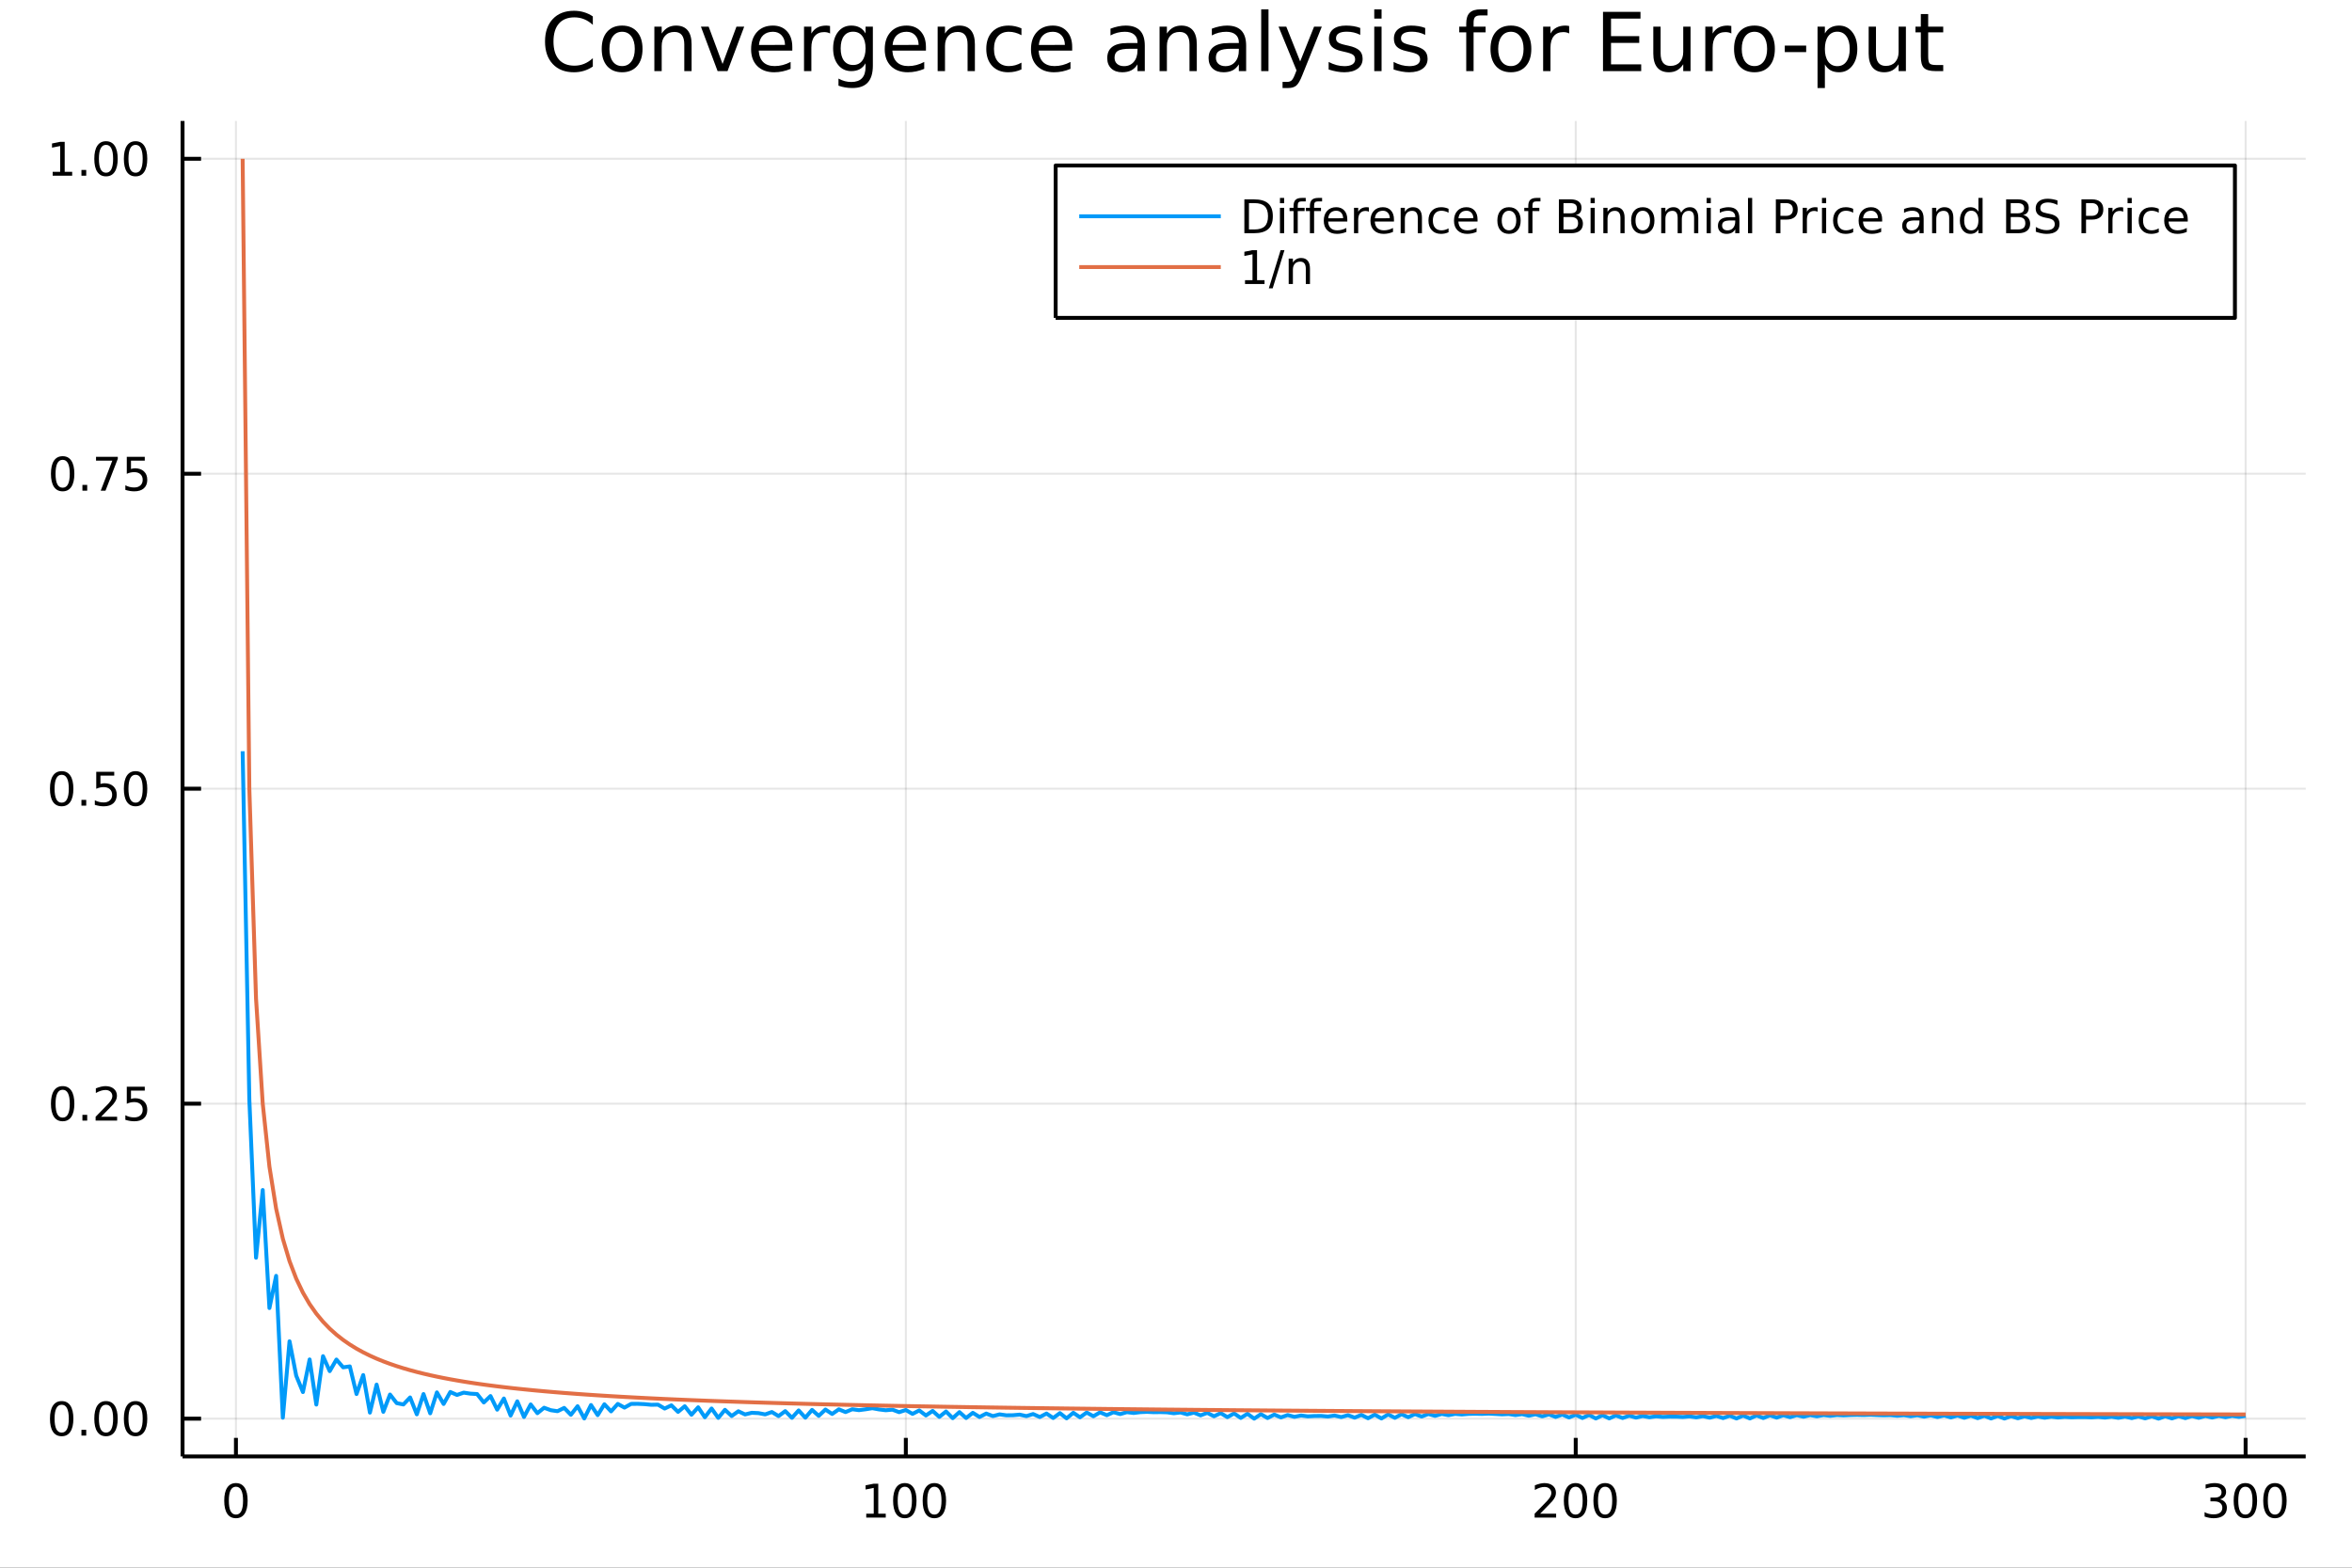 <svg xmlns="http://www.w3.org/2000/svg" xmlns:xlink="http://www.w3.org/1999/xlink" width="600" height="400" viewBox="0 0 2400 1600">
<rect x="0" y="0" width="2400" height="1600" fill="#333333" stroke="none"/>
<defs>
  <clipPath id="clip800">
    <rect x="0" y="0" width="2400" height="1600"></rect>
  </clipPath>
</defs>
<path clip-path="url(#clip800)" d="
M0 1600 L2400 1600 L2400 0 L0 0  Z
  " fill="#ffffff" fill-rule="evenodd" fill-opacity="1"></path>
<defs>
  <clipPath id="clip801">
    <rect x="480" y="0" width="1681" height="1600"></rect>
  </clipPath>
</defs>
<path clip-path="url(#clip800)" d="
M186.274 1486.45 L2352.76 1486.45 L2352.76 123.472 L186.274 123.472  Z
  " fill="#ffffff" fill-rule="evenodd" fill-opacity="1"></path>
<defs>
  <clipPath id="clip802">
    <rect x="186" y="123" width="2167" height="1364"></rect>
  </clipPath>
</defs>
<polyline clip-path="url(#clip802)" style="stroke:#000000; stroke-linecap:butt; stroke-linejoin:round; stroke-width:2; stroke-opacity:0.1; fill:none" points="
  240.754,1486.45 240.754,123.472 
  "></polyline>
<polyline clip-path="url(#clip802)" style="stroke:#000000; stroke-linecap:butt; stroke-linejoin:round; stroke-width:2; stroke-opacity:0.1; fill:none" points="
  924.316,1486.45 924.316,123.472 
  "></polyline>
<polyline clip-path="url(#clip802)" style="stroke:#000000; stroke-linecap:butt; stroke-linejoin:round; stroke-width:2; stroke-opacity:0.1; fill:none" points="
  1607.88,1486.45 1607.88,123.472 
  "></polyline>
<polyline clip-path="url(#clip802)" style="stroke:#000000; stroke-linecap:butt; stroke-linejoin:round; stroke-width:2; stroke-opacity:0.1; fill:none" points="
  2291.44,1486.45 2291.44,123.472 
  "></polyline>
<polyline clip-path="url(#clip800)" style="stroke:#000000; stroke-linecap:butt; stroke-linejoin:round; stroke-width:4; stroke-opacity:1; fill:none" points="
  186.274,1486.45 2352.76,1486.45 
  "></polyline>
<polyline clip-path="url(#clip800)" style="stroke:#000000; stroke-linecap:butt; stroke-linejoin:round; stroke-width:4; stroke-opacity:1; fill:none" points="
  240.754,1486.45 240.754,1467.55 
  "></polyline>
<polyline clip-path="url(#clip800)" style="stroke:#000000; stroke-linecap:butt; stroke-linejoin:round; stroke-width:4; stroke-opacity:1; fill:none" points="
  924.316,1486.45 924.316,1467.55 
  "></polyline>
<polyline clip-path="url(#clip800)" style="stroke:#000000; stroke-linecap:butt; stroke-linejoin:round; stroke-width:4; stroke-opacity:1; fill:none" points="
  1607.88,1486.45 1607.88,1467.55 
  "></polyline>
<polyline clip-path="url(#clip800)" style="stroke:#000000; stroke-linecap:butt; stroke-linejoin:round; stroke-width:4; stroke-opacity:1; fill:none" points="
  2291.44,1486.45 2291.44,1467.55 
  "></polyline>
<path clip-path="url(#clip800)" d="M240.754 1517.37 Q237.143 1517.37 235.314 1520.93 Q233.509 1524.47 233.509 1531.6 Q233.509 1538.71 235.314 1542.27 Q237.143 1545.82 240.754 1545.82 Q244.388 1545.82 246.194 1542.27 Q248.022 1538.71 248.022 1531.6 Q248.022 1524.47 246.194 1520.93 Q244.388 1517.37 240.754 1517.37 M240.754 1513.66 Q246.564 1513.66 249.62 1518.27 Q252.698 1522.85 252.698 1531.6 Q252.698 1540.33 249.62 1544.94 Q246.564 1549.52 240.754 1549.52 Q234.944 1549.52 231.865 1544.94 Q228.81 1540.33 228.81 1531.6 Q228.81 1522.85 231.865 1518.27 Q234.944 1513.66 240.754 1513.66 Z" fill="#000000" fill-rule="evenodd" fill-opacity="1"></path><path clip-path="url(#clip800)" d="M883.923 1544.91 L891.562 1544.91 L891.562 1518.55 L883.251 1520.21 L883.251 1515.95 L891.515 1514.29 L896.191 1514.29 L896.191 1544.91 L903.83 1544.91 L903.83 1548.85 L883.923 1548.85 L883.923 1544.91 Z" fill="#000000" fill-rule="evenodd" fill-opacity="1"></path><path clip-path="url(#clip800)" d="M923.274 1517.37 Q919.663 1517.37 917.835 1520.93 Q916.029 1524.47 916.029 1531.6 Q916.029 1538.71 917.835 1542.27 Q919.663 1545.82 923.274 1545.82 Q926.909 1545.82 928.714 1542.27 Q930.543 1538.71 930.543 1531.6 Q930.543 1524.47 928.714 1520.93 Q926.909 1517.37 923.274 1517.37 M923.274 1513.66 Q929.085 1513.66 932.14 1518.27 Q935.219 1522.85 935.219 1531.6 Q935.219 1540.33 932.14 1544.94 Q929.085 1549.52 923.274 1549.52 Q917.464 1549.52 914.386 1544.94 Q911.33 1540.33 911.33 1531.6 Q911.33 1522.85 914.386 1518.27 Q917.464 1513.66 923.274 1513.66 Z" fill="#000000" fill-rule="evenodd" fill-opacity="1"></path><path clip-path="url(#clip800)" d="M953.436 1517.37 Q949.825 1517.37 947.996 1520.93 Q946.191 1524.47 946.191 1531.6 Q946.191 1538.71 947.996 1542.27 Q949.825 1545.82 953.436 1545.82 Q957.071 1545.82 958.876 1542.27 Q960.705 1538.71 960.705 1531.6 Q960.705 1524.47 958.876 1520.93 Q957.071 1517.37 953.436 1517.37 M953.436 1513.66 Q959.246 1513.66 962.302 1518.27 Q965.381 1522.85 965.381 1531.6 Q965.381 1540.33 962.302 1544.94 Q959.246 1549.52 953.436 1549.52 Q947.626 1549.52 944.547 1544.94 Q941.492 1540.33 941.492 1531.6 Q941.492 1522.85 944.547 1518.27 Q947.626 1513.66 953.436 1513.66 Z" fill="#000000" fill-rule="evenodd" fill-opacity="1"></path><path clip-path="url(#clip800)" d="M1571.57 1544.91 L1587.89 1544.91 L1587.89 1548.85 L1565.95 1548.85 L1565.95 1544.91 Q1568.61 1542.16 1573.19 1537.53 Q1577.8 1532.88 1578.98 1531.53 Q1581.22 1529.01 1582.1 1527.27 Q1583.01 1525.51 1583.01 1523.82 Q1583.01 1521.07 1581.06 1519.33 Q1579.14 1517.6 1576.04 1517.6 Q1573.84 1517.6 1571.39 1518.36 Q1568.95 1519.13 1566.18 1520.68 L1566.18 1515.95 Q1569 1514.82 1571.45 1514.24 Q1573.91 1513.66 1575.95 1513.66 Q1581.32 1513.66 1584.51 1516.35 Q1587.7 1519.03 1587.7 1523.52 Q1587.7 1525.65 1586.89 1527.57 Q1586.11 1529.47 1584 1532.07 Q1583.42 1532.74 1580.32 1535.95 Q1577.22 1539.15 1571.57 1544.91 Z" fill="#000000" fill-rule="evenodd" fill-opacity="1"></path><path clip-path="url(#clip800)" d="M1607.7 1517.37 Q1604.09 1517.37 1602.26 1520.93 Q1600.46 1524.47 1600.46 1531.6 Q1600.46 1538.71 1602.26 1542.27 Q1604.09 1545.82 1607.7 1545.82 Q1611.34 1545.82 1613.14 1542.27 Q1614.97 1538.71 1614.97 1531.6 Q1614.97 1524.47 1613.14 1520.93 Q1611.34 1517.37 1607.7 1517.37 M1607.7 1513.66 Q1613.51 1513.66 1616.57 1518.27 Q1619.65 1522.85 1619.65 1531.6 Q1619.65 1540.33 1616.57 1544.94 Q1613.51 1549.52 1607.7 1549.52 Q1601.89 1549.52 1598.82 1544.94 Q1595.76 1540.33 1595.76 1531.6 Q1595.76 1522.85 1598.82 1518.27 Q1601.89 1513.66 1607.7 1513.66 Z" fill="#000000" fill-rule="evenodd" fill-opacity="1"></path><path clip-path="url(#clip800)" d="M1637.87 1517.37 Q1634.26 1517.37 1632.43 1520.93 Q1630.62 1524.47 1630.62 1531.6 Q1630.62 1538.71 1632.43 1542.27 Q1634.26 1545.82 1637.87 1545.82 Q1641.5 1545.82 1643.31 1542.27 Q1645.13 1538.71 1645.13 1531.6 Q1645.13 1524.47 1643.31 1520.93 Q1641.5 1517.37 1637.87 1517.37 M1637.87 1513.66 Q1643.68 1513.66 1646.73 1518.27 Q1649.81 1522.85 1649.81 1531.6 Q1649.81 1540.33 1646.73 1544.94 Q1643.68 1549.52 1637.87 1549.52 Q1632.06 1549.52 1628.98 1544.94 Q1625.92 1540.33 1625.92 1531.6 Q1625.92 1522.85 1628.98 1518.27 Q1632.06 1513.66 1637.87 1513.66 Z" fill="#000000" fill-rule="evenodd" fill-opacity="1"></path><path clip-path="url(#clip800)" d="M2265.2 1530.21 Q2268.56 1530.93 2270.43 1533.2 Q2272.33 1535.47 2272.33 1538.8 Q2272.33 1543.92 2268.81 1546.72 Q2265.29 1549.52 2258.81 1549.52 Q2256.64 1549.52 2254.32 1549.08 Q2252.03 1548.66 2249.58 1547.81 L2249.58 1543.29 Q2251.52 1544.43 2253.84 1545.01 Q2256.15 1545.58 2258.67 1545.58 Q2263.07 1545.58 2265.36 1543.85 Q2267.68 1542.11 2267.68 1538.8 Q2267.68 1535.75 2265.53 1534.03 Q2263.4 1532.3 2259.58 1532.3 L2255.55 1532.3 L2255.55 1528.45 L2259.76 1528.45 Q2263.21 1528.45 2265.04 1527.09 Q2266.87 1525.7 2266.87 1523.11 Q2266.87 1520.45 2264.97 1519.03 Q2263.1 1517.6 2259.58 1517.6 Q2257.66 1517.6 2255.46 1518.01 Q2253.26 1518.43 2250.62 1519.31 L2250.62 1515.14 Q2253.28 1514.4 2255.6 1514.03 Q2257.93 1513.66 2259.99 1513.66 Q2265.32 1513.66 2268.42 1516.09 Q2271.52 1518.5 2271.52 1522.62 Q2271.52 1525.49 2269.88 1527.48 Q2268.23 1529.45 2265.2 1530.21 Z" fill="#000000" fill-rule="evenodd" fill-opacity="1"></path><path clip-path="url(#clip800)" d="M2291.2 1517.37 Q2287.59 1517.37 2285.76 1520.93 Q2283.95 1524.47 2283.95 1531.6 Q2283.95 1538.71 2285.76 1542.27 Q2287.59 1545.82 2291.2 1545.82 Q2294.83 1545.82 2296.64 1542.27 Q2298.47 1538.71 2298.47 1531.6 Q2298.47 1524.47 2296.64 1520.93 Q2294.83 1517.37 2291.2 1517.37 M2291.2 1513.66 Q2297.01 1513.66 2300.06 1518.27 Q2303.14 1522.85 2303.14 1531.6 Q2303.14 1540.33 2300.06 1544.94 Q2297.01 1549.52 2291.2 1549.52 Q2285.39 1549.52 2282.31 1544.94 Q2279.25 1540.33 2279.25 1531.6 Q2279.25 1522.85 2282.31 1518.27 Q2285.39 1513.66 2291.2 1513.66 Z" fill="#000000" fill-rule="evenodd" fill-opacity="1"></path><path clip-path="url(#clip800)" d="M2321.36 1517.37 Q2317.75 1517.37 2315.92 1520.93 Q2314.11 1524.47 2314.11 1531.6 Q2314.11 1538.71 2315.92 1542.27 Q2317.75 1545.82 2321.36 1545.82 Q2324.99 1545.82 2326.8 1542.27 Q2328.63 1538.71 2328.63 1531.6 Q2328.63 1524.47 2326.8 1520.93 Q2324.99 1517.37 2321.36 1517.37 M2321.36 1513.66 Q2327.17 1513.66 2330.22 1518.27 Q2333.3 1522.85 2333.3 1531.6 Q2333.3 1540.33 2330.22 1544.94 Q2327.17 1549.52 2321.36 1549.52 Q2315.55 1549.52 2312.47 1544.94 Q2309.41 1540.33 2309.41 1531.6 Q2309.41 1522.85 2312.47 1518.27 Q2315.55 1513.66 2321.36 1513.66 Z" fill="#000000" fill-rule="evenodd" fill-opacity="1"></path><polyline clip-path="url(#clip802)" style="stroke:#000000; stroke-linecap:butt; stroke-linejoin:round; stroke-width:2; stroke-opacity:0.1; fill:none" points="
  186.274,1447.89 2352.76,1447.89 
  "></polyline>
<polyline clip-path="url(#clip802)" style="stroke:#000000; stroke-linecap:butt; stroke-linejoin:round; stroke-width:2; stroke-opacity:0.1; fill:none" points="
  186.274,1126.43 2352.76,1126.43 
  "></polyline>
<polyline clip-path="url(#clip802)" style="stroke:#000000; stroke-linecap:butt; stroke-linejoin:round; stroke-width:2; stroke-opacity:0.1; fill:none" points="
  186.274,804.967 2352.76,804.967 
  "></polyline>
<polyline clip-path="url(#clip802)" style="stroke:#000000; stroke-linecap:butt; stroke-linejoin:round; stroke-width:2; stroke-opacity:0.1; fill:none" points="
  186.274,483.507 2352.76,483.507 
  "></polyline>
<polyline clip-path="url(#clip802)" style="stroke:#000000; stroke-linecap:butt; stroke-linejoin:round; stroke-width:2; stroke-opacity:0.1; fill:none" points="
  186.274,162.047 2352.76,162.047 
  "></polyline>
<polyline clip-path="url(#clip800)" style="stroke:#000000; stroke-linecap:butt; stroke-linejoin:round; stroke-width:4; stroke-opacity:1; fill:none" points="
  186.274,1486.45 186.274,123.472 
  "></polyline>
<polyline clip-path="url(#clip800)" style="stroke:#000000; stroke-linecap:butt; stroke-linejoin:round; stroke-width:4; stroke-opacity:1; fill:none" points="
  186.274,1447.89 205.172,1447.89 
  "></polyline>
<polyline clip-path="url(#clip800)" style="stroke:#000000; stroke-linecap:butt; stroke-linejoin:round; stroke-width:4; stroke-opacity:1; fill:none" points="
  186.274,1126.43 205.172,1126.43 
  "></polyline>
<polyline clip-path="url(#clip800)" style="stroke:#000000; stroke-linecap:butt; stroke-linejoin:round; stroke-width:4; stroke-opacity:1; fill:none" points="
  186.274,804.967 205.172,804.967 
  "></polyline>
<polyline clip-path="url(#clip800)" style="stroke:#000000; stroke-linecap:butt; stroke-linejoin:round; stroke-width:4; stroke-opacity:1; fill:none" points="
  186.274,483.507 205.172,483.507 
  "></polyline>
<polyline clip-path="url(#clip800)" style="stroke:#000000; stroke-linecap:butt; stroke-linejoin:round; stroke-width:4; stroke-opacity:1; fill:none" points="
  186.274,162.047 205.172,162.047 
  "></polyline>
<path clip-path="url(#clip800)" d="M62.937 1433.69 Q59.325 1433.69 57.497 1437.25 Q55.691 1440.79 55.691 1447.92 Q55.691 1455.03 57.497 1458.59 Q59.325 1462.14 62.937 1462.14 Q66.571 1462.14 68.376 1458.59 Q70.205 1455.03 70.205 1447.92 Q70.205 1440.79 68.376 1437.25 Q66.571 1433.69 62.937 1433.69 M62.937 1429.98 Q68.747 1429.98 71.802 1434.59 Q74.881 1439.17 74.881 1447.92 Q74.881 1456.65 71.802 1461.26 Q68.747 1465.84 62.937 1465.84 Q57.126 1465.84 54.048 1461.26 Q50.992 1456.65 50.992 1447.92 Q50.992 1439.17 54.048 1434.59 Q57.126 1429.98 62.937 1429.98 Z" fill="#000000" fill-rule="evenodd" fill-opacity="1"></path><path clip-path="url(#clip800)" d="M83.098 1459.29 L87.983 1459.29 L87.983 1465.17 L83.098 1465.17 L83.098 1459.29 Z" fill="#000000" fill-rule="evenodd" fill-opacity="1"></path><path clip-path="url(#clip800)" d="M108.168 1433.69 Q104.557 1433.69 102.728 1437.25 Q100.922 1440.79 100.922 1447.92 Q100.922 1455.03 102.728 1458.59 Q104.557 1462.14 108.168 1462.14 Q111.802 1462.14 113.608 1458.59 Q115.436 1455.03 115.436 1447.92 Q115.436 1440.79 113.608 1437.25 Q111.802 1433.69 108.168 1433.69 M108.168 1429.98 Q113.978 1429.98 117.033 1434.59 Q120.112 1439.17 120.112 1447.92 Q120.112 1456.65 117.033 1461.26 Q113.978 1465.84 108.168 1465.84 Q102.358 1465.84 99.279 1461.26 Q96.223 1456.65 96.223 1447.92 Q96.223 1439.17 99.279 1434.59 Q102.358 1429.98 108.168 1429.98 Z" fill="#000000" fill-rule="evenodd" fill-opacity="1"></path><path clip-path="url(#clip800)" d="M138.33 1433.69 Q134.719 1433.69 132.89 1437.25 Q131.084 1440.79 131.084 1447.92 Q131.084 1455.03 132.89 1458.59 Q134.719 1462.14 138.33 1462.14 Q141.964 1462.14 143.769 1458.59 Q145.598 1455.03 145.598 1447.92 Q145.598 1440.79 143.769 1437.25 Q141.964 1433.69 138.33 1433.69 M138.33 1429.98 Q144.14 1429.98 147.195 1434.59 Q150.274 1439.17 150.274 1447.92 Q150.274 1456.65 147.195 1461.26 Q144.14 1465.84 138.33 1465.84 Q132.519 1465.84 129.441 1461.26 Q126.385 1456.65 126.385 1447.92 Q126.385 1439.17 129.441 1434.59 Q132.519 1429.98 138.33 1429.98 Z" fill="#000000" fill-rule="evenodd" fill-opacity="1"></path><path clip-path="url(#clip800)" d="M63.932 1112.23 Q60.321 1112.23 58.492 1115.79 Q56.687 1119.33 56.687 1126.46 Q56.687 1133.57 58.492 1137.13 Q60.321 1140.68 63.932 1140.68 Q67.566 1140.68 69.372 1137.13 Q71.2 1133.57 71.2 1126.46 Q71.2 1119.33 69.372 1115.79 Q67.566 1112.23 63.932 1112.23 M63.932 1108.52 Q69.742 1108.52 72.798 1113.13 Q75.876 1117.71 75.876 1126.46 Q75.876 1135.19 72.798 1139.8 Q69.742 1144.38 63.932 1144.38 Q58.122 1144.38 55.043 1139.8 Q51.987 1135.19 51.987 1126.46 Q51.987 1117.71 55.043 1113.13 Q58.122 1108.52 63.932 1108.52 Z" fill="#000000" fill-rule="evenodd" fill-opacity="1"></path><path clip-path="url(#clip800)" d="M84.094 1137.83 L88.978 1137.83 L88.978 1143.71 L84.094 1143.71 L84.094 1137.83 Z" fill="#000000" fill-rule="evenodd" fill-opacity="1"></path><path clip-path="url(#clip800)" d="M103.191 1139.77 L119.51 1139.77 L119.51 1143.71 L97.566 1143.71 L97.566 1139.77 Q100.228 1137.02 104.811 1132.39 Q109.418 1127.74 110.598 1126.39 Q112.844 1123.87 113.723 1122.13 Q114.626 1120.37 114.626 1118.68 Q114.626 1115.93 112.682 1114.19 Q110.76 1112.46 107.658 1112.46 Q105.459 1112.46 103.006 1113.22 Q100.575 1113.99 97.797 1115.54 L97.797 1110.81 Q100.621 1109.68 103.075 1109.1 Q105.529 1108.52 107.566 1108.52 Q112.936 1108.52 116.131 1111.21 Q119.325 1113.89 119.325 1118.38 Q119.325 1120.51 118.515 1122.43 Q117.728 1124.33 115.621 1126.93 Q115.043 1127.6 111.941 1130.81 Q108.839 1134.01 103.191 1139.77 Z" fill="#000000" fill-rule="evenodd" fill-opacity="1"></path><path clip-path="url(#clip800)" d="M129.371 1109.15 L147.728 1109.15 L147.728 1113.08 L133.654 1113.08 L133.654 1121.55 Q134.672 1121.21 135.691 1121.05 Q136.709 1120.86 137.728 1120.86 Q143.515 1120.86 146.894 1124.03 Q150.274 1127.2 150.274 1132.62 Q150.274 1138.2 146.802 1141.3 Q143.33 1144.38 137.01 1144.38 Q134.834 1144.38 132.566 1144.01 Q130.32 1143.64 127.913 1142.9 L127.913 1138.2 Q129.996 1139.33 132.219 1139.89 Q134.441 1140.44 136.918 1140.44 Q140.922 1140.44 143.26 1138.34 Q145.598 1136.23 145.598 1132.62 Q145.598 1129.01 143.26 1126.9 Q140.922 1124.8 136.918 1124.8 Q135.043 1124.8 133.168 1125.21 Q131.316 1125.63 129.371 1126.51 L129.371 1109.15 Z" fill="#000000" fill-rule="evenodd" fill-opacity="1"></path><path clip-path="url(#clip800)" d="M62.937 790.766 Q59.325 790.766 57.497 794.331 Q55.691 797.873 55.691 805.002 Q55.691 812.109 57.497 815.673 Q59.325 819.215 62.937 819.215 Q66.571 819.215 68.376 815.673 Q70.205 812.109 70.205 805.002 Q70.205 797.873 68.376 794.331 Q66.571 790.766 62.937 790.766 M62.937 787.062 Q68.747 787.062 71.802 791.669 Q74.881 796.252 74.881 805.002 Q74.881 813.729 71.802 818.335 Q68.747 822.919 62.937 822.919 Q57.126 822.919 54.048 818.335 Q50.992 813.729 50.992 805.002 Q50.992 796.252 54.048 791.669 Q57.126 787.062 62.937 787.062 Z" fill="#000000" fill-rule="evenodd" fill-opacity="1"></path><path clip-path="url(#clip800)" d="M83.098 816.368 L87.983 816.368 L87.983 822.247 L83.098 822.247 L83.098 816.368 Z" fill="#000000" fill-rule="evenodd" fill-opacity="1"></path><path clip-path="url(#clip800)" d="M98.214 787.687 L116.57 787.687 L116.57 791.623 L102.496 791.623 L102.496 800.095 Q103.515 799.748 104.534 799.585 Q105.552 799.4 106.571 799.4 Q112.358 799.4 115.737 802.572 Q119.117 805.743 119.117 811.159 Q119.117 816.738 115.645 819.84 Q112.172 822.919 105.853 822.919 Q103.677 822.919 101.409 822.548 Q99.163 822.178 96.756 821.437 L96.756 816.738 Q98.839 817.872 101.061 818.428 Q103.284 818.984 105.76 818.984 Q109.765 818.984 112.103 816.877 Q114.441 814.771 114.441 811.159 Q114.441 807.548 112.103 805.442 Q109.765 803.335 105.76 803.335 Q103.885 803.335 102.01 803.752 Q100.159 804.169 98.214 805.048 L98.214 787.687 Z" fill="#000000" fill-rule="evenodd" fill-opacity="1"></path><path clip-path="url(#clip800)" d="M138.33 790.766 Q134.719 790.766 132.89 794.331 Q131.084 797.873 131.084 805.002 Q131.084 812.109 132.89 815.673 Q134.719 819.215 138.33 819.215 Q141.964 819.215 143.769 815.673 Q145.598 812.109 145.598 805.002 Q145.598 797.873 143.769 794.331 Q141.964 790.766 138.33 790.766 M138.33 787.062 Q144.14 787.062 147.195 791.669 Q150.274 796.252 150.274 805.002 Q150.274 813.729 147.195 818.335 Q144.14 822.919 138.33 822.919 Q132.519 822.919 129.441 818.335 Q126.385 813.729 126.385 805.002 Q126.385 796.252 129.441 791.669 Q132.519 787.062 138.33 787.062 Z" fill="#000000" fill-rule="evenodd" fill-opacity="1"></path><path clip-path="url(#clip800)" d="M63.932 469.306 Q60.321 469.306 58.492 472.871 Q56.687 476.412 56.687 483.542 Q56.687 490.648 58.492 494.213 Q60.321 497.755 63.932 497.755 Q67.566 497.755 69.372 494.213 Q71.2 490.648 71.2 483.542 Q71.2 476.412 69.372 472.871 Q67.566 469.306 63.932 469.306 M63.932 465.602 Q69.742 465.602 72.798 470.209 Q75.876 474.792 75.876 483.542 Q75.876 492.269 72.798 496.875 Q69.742 501.458 63.932 501.458 Q58.122 501.458 55.043 496.875 Q51.987 492.269 51.987 483.542 Q51.987 474.792 55.043 470.209 Q58.122 465.602 63.932 465.602 Z" fill="#000000" fill-rule="evenodd" fill-opacity="1"></path><path clip-path="url(#clip800)" d="M84.094 494.908 L88.978 494.908 L88.978 500.787 L84.094 500.787 L84.094 494.908 Z" fill="#000000" fill-rule="evenodd" fill-opacity="1"></path><path clip-path="url(#clip800)" d="M97.983 466.227 L120.205 466.227 L120.205 468.218 L107.658 500.787 L102.774 500.787 L114.58 470.162 L97.983 470.162 L97.983 466.227 Z" fill="#000000" fill-rule="evenodd" fill-opacity="1"></path><path clip-path="url(#clip800)" d="M129.371 466.227 L147.728 466.227 L147.728 470.162 L133.654 470.162 L133.654 478.634 Q134.672 478.287 135.691 478.125 Q136.709 477.94 137.728 477.94 Q143.515 477.94 146.894 481.111 Q150.274 484.283 150.274 489.699 Q150.274 495.278 146.802 498.38 Q143.33 501.458 137.01 501.458 Q134.834 501.458 132.566 501.088 Q130.32 500.718 127.913 499.977 L127.913 495.278 Q129.996 496.412 132.219 496.968 Q134.441 497.523 136.918 497.523 Q140.922 497.523 143.26 495.417 Q145.598 493.31 145.598 489.699 Q145.598 486.088 143.26 483.982 Q140.922 481.875 136.918 481.875 Q135.043 481.875 133.168 482.292 Q131.316 482.709 129.371 483.588 L129.371 466.227 Z" fill="#000000" fill-rule="evenodd" fill-opacity="1"></path><path clip-path="url(#clip800)" d="M53.747 175.392 L61.386 175.392 L61.386 149.026 L53.075 150.693 L53.075 146.434 L61.339 144.767 L66.015 144.767 L66.015 175.392 L73.654 175.392 L73.654 179.327 L53.747 179.327 L53.747 175.392 Z" fill="#000000" fill-rule="evenodd" fill-opacity="1"></path><path clip-path="url(#clip800)" d="M83.098 173.447 L87.983 173.447 L87.983 179.327 L83.098 179.327 L83.098 173.447 Z" fill="#000000" fill-rule="evenodd" fill-opacity="1"></path><path clip-path="url(#clip800)" d="M108.168 147.846 Q104.557 147.846 102.728 151.41 Q100.922 154.952 100.922 162.082 Q100.922 169.188 102.728 172.753 Q104.557 176.295 108.168 176.295 Q111.802 176.295 113.608 172.753 Q115.436 169.188 115.436 162.082 Q115.436 154.952 113.608 151.41 Q111.802 147.846 108.168 147.846 M108.168 144.142 Q113.978 144.142 117.033 148.748 Q120.112 153.332 120.112 162.082 Q120.112 170.808 117.033 175.415 Q113.978 179.998 108.168 179.998 Q102.358 179.998 99.279 175.415 Q96.223 170.808 96.223 162.082 Q96.223 153.332 99.279 148.748 Q102.358 144.142 108.168 144.142 Z" fill="#000000" fill-rule="evenodd" fill-opacity="1"></path><path clip-path="url(#clip800)" d="M138.33 147.846 Q134.719 147.846 132.89 151.41 Q131.084 154.952 131.084 162.082 Q131.084 169.188 132.89 172.753 Q134.719 176.295 138.33 176.295 Q141.964 176.295 143.769 172.753 Q145.598 169.188 145.598 162.082 Q145.598 154.952 143.769 151.41 Q141.964 147.846 138.33 147.846 M138.33 144.142 Q144.14 144.142 147.195 148.748 Q150.274 153.332 150.274 162.082 Q150.274 170.808 147.195 175.415 Q144.14 179.998 138.33 179.998 Q132.519 179.998 129.441 175.415 Q126.385 170.808 126.385 162.082 Q126.385 153.332 129.441 148.748 Q132.519 144.142 138.33 144.142 Z" fill="#000000" fill-rule="evenodd" fill-opacity="1"></path><path clip-path="url(#clip800)" d="M604.924 16.755 L604.924 25.383 Q600.792 21.535 596.093 19.631 Q591.434 17.727 586.168 17.727 Q575.798 17.727 570.288 24.087 Q564.779 30.406 564.779 42.397 Q564.779 54.347 570.288 60.707 Q575.798 67.026 586.168 67.026 Q591.434 67.026 596.093 65.122 Q600.792 63.218 604.924 59.37 L604.924 67.918 Q600.63 70.834 595.809 72.292 Q591.029 73.751 585.682 73.751 Q571.949 73.751 564.05 65.365 Q556.151 56.94 556.151 42.397 Q556.151 27.814 564.05 19.428 Q571.949 11.002 585.682 11.002 Q591.11 11.002 595.89 12.461 Q600.711 13.878 604.924 16.755 Z" fill="#000000" fill-rule="evenodd" fill-opacity="1"></path><path clip-path="url(#clip800)" d="M634.819 32.431 Q628.824 32.431 625.34 37.131 Q621.856 41.789 621.856 49.931 Q621.856 58.074 625.3 62.773 Q628.783 67.431 634.819 67.431 Q640.774 67.431 644.258 62.732 Q647.742 58.033 647.742 49.931 Q647.742 41.87 644.258 37.171 Q640.774 32.431 634.819 32.431 M634.819 26.112 Q644.541 26.112 650.091 32.431 Q655.641 38.751 655.641 49.931 Q655.641 61.071 650.091 67.431 Q644.541 73.751 634.819 73.751 Q625.057 73.751 619.507 67.431 Q613.998 61.071 613.998 49.931 Q613.998 38.751 619.507 32.431 Q625.057 26.112 634.819 26.112 Z" fill="#000000" fill-rule="evenodd" fill-opacity="1"></path><path clip-path="url(#clip800)" d="M705.71 45.192 L705.71 72.576 L698.256 72.576 L698.256 45.435 Q698.256 38.994 695.745 35.794 Q693.233 32.594 688.21 32.594 Q682.174 32.594 678.691 36.442 Q675.207 40.29 675.207 46.934 L675.207 72.576 L667.713 72.576 L667.713 27.206 L675.207 27.206 L675.207 34.254 Q677.88 30.163 681.486 28.138 Q685.132 26.112 689.871 26.112 Q697.689 26.112 701.7 30.973 Q705.71 35.794 705.71 45.192 Z" fill="#000000" fill-rule="evenodd" fill-opacity="1"></path><path clip-path="url(#clip800)" d="M715.23 27.206 L723.129 27.206 L737.307 65.284 L751.485 27.206 L759.385 27.206 L742.371 72.576 L732.244 72.576 L715.23 27.206 Z" fill="#000000" fill-rule="evenodd" fill-opacity="1"></path><path clip-path="url(#clip800)" d="M808.482 48.028 L808.482 51.673 L774.211 51.673 Q774.697 59.37 778.829 63.421 Q783.001 67.431 790.415 67.431 Q794.708 67.431 798.719 66.378 Q802.77 65.325 806.74 63.218 L806.74 70.267 Q802.729 71.968 798.516 72.86 Q794.303 73.751 789.969 73.751 Q779.112 73.751 772.753 67.431 Q766.433 61.112 766.433 50.337 Q766.433 39.197 772.428 32.675 Q778.464 26.112 788.673 26.112 Q797.828 26.112 803.134 32.026 Q808.482 37.9 808.482 48.028 M801.028 45.84 Q800.947 39.723 797.585 36.077 Q794.263 32.431 788.754 32.431 Q782.515 32.431 778.748 35.956 Q775.021 39.48 774.454 45.88 L801.028 45.84 Z" fill="#000000" fill-rule="evenodd" fill-opacity="1"></path><path clip-path="url(#clip800)" d="M847.006 34.173 Q845.75 33.444 844.251 33.12 Q842.793 32.756 841.01 32.756 Q834.691 32.756 831.288 36.888 Q827.926 40.979 827.926 48.676 L827.926 72.576 L820.432 72.576 L820.432 27.206 L827.926 27.206 L827.926 34.254 Q830.275 30.122 834.043 28.138 Q837.81 26.112 843.198 26.112 Q843.967 26.112 844.899 26.234 Q845.831 26.315 846.965 26.517 L847.006 34.173 Z" fill="#000000" fill-rule="evenodd" fill-opacity="1"></path><path clip-path="url(#clip800)" d="M883.221 49.364 Q883.221 41.263 879.858 36.806 Q876.537 32.35 870.501 32.35 Q864.506 32.35 861.143 36.806 Q857.822 41.263 857.822 49.364 Q857.822 57.426 861.143 61.882 Q864.506 66.338 870.501 66.338 Q876.537 66.338 879.858 61.882 Q883.221 57.426 883.221 49.364 M890.674 66.945 Q890.674 78.531 885.53 84.162 Q880.385 89.833 869.772 89.833 Q865.842 89.833 862.359 89.225 Q858.875 88.658 855.594 87.443 L855.594 80.192 Q858.875 81.974 862.075 82.825 Q865.275 83.675 868.597 83.675 Q875.929 83.675 879.575 79.827 Q883.221 76.019 883.221 68.282 L883.221 64.596 Q880.912 68.606 877.306 70.591 Q873.701 72.576 868.678 72.576 Q860.333 72.576 855.229 66.216 Q850.125 59.856 850.125 49.364 Q850.125 38.832 855.229 32.472 Q860.333 26.112 868.678 26.112 Q873.701 26.112 877.306 28.097 Q880.912 30.082 883.221 34.092 L883.221 27.206 L890.674 27.206 L890.674 66.945 Z" fill="#000000" fill-rule="evenodd" fill-opacity="1"></path><path clip-path="url(#clip800)" d="M944.835 48.028 L944.835 51.673 L910.564 51.673 Q911.05 59.37 915.182 63.421 Q919.355 67.431 926.768 67.431 Q931.062 67.431 935.072 66.378 Q939.123 65.325 943.093 63.218 L943.093 70.267 Q939.083 71.968 934.87 72.86 Q930.657 73.751 926.322 73.751 Q915.466 73.751 909.106 67.431 Q902.787 61.112 902.787 50.337 Q902.787 39.197 908.782 32.675 Q914.818 26.112 925.026 26.112 Q934.181 26.112 939.488 32.026 Q944.835 37.9 944.835 48.028 M937.381 45.84 Q937.3 39.723 933.938 36.077 Q930.616 32.431 925.107 32.431 Q918.869 32.431 915.101 35.956 Q911.375 39.48 910.807 45.88 L937.381 45.84 Z" fill="#000000" fill-rule="evenodd" fill-opacity="1"></path><path clip-path="url(#clip800)" d="M994.783 45.192 L994.783 72.576 L987.329 72.576 L987.329 45.435 Q987.329 38.994 984.817 35.794 Q982.306 32.594 977.283 32.594 Q971.247 32.594 967.763 36.442 Q964.279 40.29 964.279 46.934 L964.279 72.576 L956.785 72.576 L956.785 27.206 L964.279 27.206 L964.279 34.254 Q966.953 30.163 970.558 28.138 Q974.204 26.112 978.944 26.112 Q986.762 26.112 990.772 30.973 Q994.783 35.794 994.783 45.192 Z" fill="#000000" fill-rule="evenodd" fill-opacity="1"></path><path clip-path="url(#clip800)" d="M1042.3 28.948 L1042.3 35.915 Q1039.14 34.173 1035.94 33.323 Q1032.78 32.431 1029.54 32.431 Q1022.29 32.431 1018.28 37.05 Q1014.27 41.627 1014.27 49.931 Q1014.27 58.236 1018.28 62.854 Q1022.29 67.431 1029.54 67.431 Q1032.78 67.431 1035.94 66.581 Q1039.14 65.689 1042.3 63.948 L1042.3 70.834 Q1039.18 72.292 1035.82 73.022 Q1032.5 73.751 1028.73 73.751 Q1018.48 73.751 1012.44 67.31 Q1006.41 60.869 1006.41 49.931 Q1006.41 38.832 1012.49 32.472 Q1018.6 26.112 1029.22 26.112 Q1032.66 26.112 1035.94 26.841 Q1039.22 27.53 1042.3 28.948 Z" fill="#000000" fill-rule="evenodd" fill-opacity="1"></path><path clip-path="url(#clip800)" d="M1094.07 48.028 L1094.07 51.673 L1059.8 51.673 Q1060.29 59.37 1064.42 63.421 Q1068.59 67.431 1076 67.431 Q1080.3 67.431 1084.31 66.378 Q1088.36 65.325 1092.33 63.218 L1092.33 70.267 Q1088.32 71.968 1084.11 72.86 Q1079.89 73.751 1075.56 73.751 Q1064.7 73.751 1058.34 67.431 Q1052.02 61.112 1052.02 50.337 Q1052.02 39.197 1058.02 32.675 Q1064.05 26.112 1074.26 26.112 Q1083.42 26.112 1088.72 32.026 Q1094.07 37.9 1094.07 48.028 M1086.62 45.84 Q1086.54 39.723 1083.17 36.077 Q1079.85 32.431 1074.34 32.431 Q1068.1 32.431 1064.34 35.956 Q1060.61 39.48 1060.04 45.88 L1086.62 45.84 Z" fill="#000000" fill-rule="evenodd" fill-opacity="1"></path><path clip-path="url(#clip800)" d="M1153.29 49.769 Q1144.26 49.769 1140.78 51.835 Q1137.29 53.901 1137.29 58.884 Q1137.29 62.854 1139.89 65.203 Q1142.52 67.512 1147.02 67.512 Q1153.21 67.512 1156.94 63.137 Q1160.71 58.722 1160.71 51.43 L1160.71 49.769 L1153.29 49.769 M1168.16 46.691 L1168.16 72.576 L1160.71 72.576 L1160.71 65.689 Q1158.16 69.821 1154.35 71.806 Q1150.54 73.751 1145.03 73.751 Q1138.06 73.751 1133.93 69.862 Q1129.84 65.933 1129.84 59.37 Q1129.84 51.714 1134.94 47.825 Q1140.09 43.936 1150.26 43.936 L1160.71 43.936 L1160.71 43.207 Q1160.71 38.062 1157.3 35.267 Q1153.94 32.431 1147.83 32.431 Q1143.94 32.431 1140.25 33.363 Q1136.56 34.295 1133.16 36.158 L1133.16 29.272 Q1137.25 27.692 1141.1 26.922 Q1144.95 26.112 1148.6 26.112 Q1158.44 26.112 1163.3 31.216 Q1168.16 36.32 1168.16 46.691 Z" fill="#000000" fill-rule="evenodd" fill-opacity="1"></path><path clip-path="url(#clip800)" d="M1221.23 45.192 L1221.23 72.576 L1213.77 72.576 L1213.77 45.435 Q1213.77 38.994 1211.26 35.794 Q1208.75 32.594 1203.73 32.594 Q1197.69 32.594 1194.21 36.442 Q1190.72 40.29 1190.72 46.934 L1190.72 72.576 L1183.23 72.576 L1183.23 27.206 L1190.72 27.206 L1190.72 34.254 Q1193.4 30.163 1197 28.138 Q1200.65 26.112 1205.39 26.112 Q1213.21 26.112 1217.22 30.973 Q1221.23 35.794 1221.23 45.192 Z" fill="#000000" fill-rule="evenodd" fill-opacity="1"></path><path clip-path="url(#clip800)" d="M1256.71 49.769 Q1247.68 49.769 1244.2 51.835 Q1240.71 53.901 1240.71 58.884 Q1240.71 62.854 1243.31 65.203 Q1245.94 67.512 1250.44 67.512 Q1256.63 67.512 1260.36 63.137 Q1264.13 58.722 1264.13 51.43 L1264.13 49.769 L1256.71 49.769 M1271.58 46.691 L1271.58 72.576 L1264.13 72.576 L1264.13 65.689 Q1261.58 69.821 1257.77 71.806 Q1253.96 73.751 1248.45 73.751 Q1241.48 73.751 1237.35 69.862 Q1233.26 65.933 1233.26 59.37 Q1233.26 51.714 1238.36 47.825 Q1243.51 43.936 1253.68 43.936 L1264.13 43.936 L1264.13 43.207 Q1264.13 38.062 1260.72 35.267 Q1257.36 32.431 1251.25 32.431 Q1247.36 32.431 1243.67 33.363 Q1239.98 34.295 1236.58 36.158 L1236.58 29.272 Q1240.67 27.692 1244.52 26.922 Q1248.37 26.112 1252.02 26.112 Q1261.86 26.112 1266.72 31.216 Q1271.58 36.32 1271.58 46.691 Z" fill="#000000" fill-rule="evenodd" fill-opacity="1"></path><path clip-path="url(#clip800)" d="M1286.93 9.544 L1294.39 9.544 L1294.39 72.576 L1286.93 72.576 L1286.93 9.544 Z" fill="#000000" fill-rule="evenodd" fill-opacity="1"></path><path clip-path="url(#clip800)" d="M1328.86 76.789 Q1325.7 84.891 1322.7 87.362 Q1319.71 89.833 1314.68 89.833 L1308.73 89.833 L1308.73 83.594 L1313.1 83.594 Q1316.18 83.594 1317.88 82.136 Q1319.58 80.678 1321.65 75.25 L1322.99 71.847 L1304.64 27.206 L1312.54 27.206 L1326.71 62.692 L1340.89 27.206 L1348.79 27.206 L1328.86 76.789 Z" fill="#000000" fill-rule="evenodd" fill-opacity="1"></path><path clip-path="url(#clip800)" d="M1388 28.543 L1388 35.591 Q1384.84 33.971 1381.44 33.161 Q1378.04 32.35 1374.39 32.35 Q1368.84 32.35 1366.05 34.052 Q1363.29 35.753 1363.29 39.156 Q1363.29 41.749 1365.28 43.248 Q1367.26 44.706 1373.26 46.043 L1375.81 46.61 Q1383.75 48.311 1387.07 51.43 Q1390.43 54.509 1390.43 60.059 Q1390.43 66.378 1385.41 70.064 Q1380.43 73.751 1371.68 73.751 Q1368.03 73.751 1364.06 73.022 Q1360.13 72.333 1355.76 70.915 L1355.76 63.218 Q1359.89 65.365 1363.9 66.459 Q1367.91 67.512 1371.84 67.512 Q1377.11 67.512 1379.94 65.73 Q1382.78 63.907 1382.78 60.626 Q1382.78 57.588 1380.71 55.967 Q1378.69 54.347 1371.76 52.848 L1369.17 52.24 Q1362.24 50.782 1359.16 47.785 Q1356.08 44.746 1356.08 39.48 Q1356.08 33.08 1360.62 29.596 Q1365.16 26.112 1373.5 26.112 Q1377.63 26.112 1381.28 26.72 Q1384.93 27.327 1388 28.543 Z" fill="#000000" fill-rule="evenodd" fill-opacity="1"></path><path clip-path="url(#clip800)" d="M1402.3 27.206 L1409.76 27.206 L1409.76 72.576 L1402.3 72.576 L1402.3 27.206 M1402.3 9.544 L1409.76 9.544 L1409.76 18.983 L1402.3 18.983 L1402.3 9.544 Z" fill="#000000" fill-rule="evenodd" fill-opacity="1"></path><path clip-path="url(#clip800)" d="M1454.28 28.543 L1454.28 35.591 Q1451.12 33.971 1447.71 33.161 Q1444.31 32.35 1440.67 32.35 Q1435.12 32.35 1432.32 34.052 Q1429.57 35.753 1429.57 39.156 Q1429.57 41.749 1431.55 43.248 Q1433.54 44.706 1439.53 46.043 L1442.08 46.61 Q1450.02 48.311 1453.34 51.43 Q1456.71 54.509 1456.71 60.059 Q1456.71 66.378 1451.68 70.064 Q1446.7 73.751 1437.95 73.751 Q1434.31 73.751 1430.34 73.022 Q1426.41 72.333 1422.03 70.915 L1422.03 63.218 Q1426.16 65.365 1430.17 66.459 Q1434.18 67.512 1438.11 67.512 Q1443.38 67.512 1446.22 65.73 Q1449.05 63.907 1449.05 60.626 Q1449.05 57.588 1446.99 55.967 Q1444.96 54.347 1438.03 52.848 L1435.44 52.24 Q1428.51 50.782 1425.43 47.785 Q1422.36 44.746 1422.36 39.48 Q1422.36 33.08 1426.89 29.596 Q1431.43 26.112 1439.77 26.112 Q1443.91 26.112 1447.55 26.72 Q1451.2 27.327 1454.28 28.543 Z" fill="#000000" fill-rule="evenodd" fill-opacity="1"></path><path clip-path="url(#clip800)" d="M1517.92 9.544 L1517.92 15.742 L1510.79 15.742 Q1506.78 15.742 1505.2 17.362 Q1503.66 18.983 1503.66 23.195 L1503.66 27.206 L1515.93 27.206 L1515.93 32.999 L1503.66 32.999 L1503.66 72.576 L1496.16 72.576 L1496.16 32.999 L1489.03 32.999 L1489.03 27.206 L1496.16 27.206 L1496.16 24.046 Q1496.16 16.471 1499.69 13.028 Q1503.21 9.544 1510.87 9.544 L1517.92 9.544 Z" fill="#000000" fill-rule="evenodd" fill-opacity="1"></path><path clip-path="url(#clip800)" d="M1541.74 32.431 Q1535.74 32.431 1532.26 37.131 Q1528.77 41.789 1528.77 49.931 Q1528.77 58.074 1532.22 62.773 Q1535.7 67.431 1541.74 67.431 Q1547.69 67.431 1551.17 62.732 Q1554.66 58.033 1554.66 49.931 Q1554.66 41.87 1551.17 37.171 Q1547.69 32.431 1541.74 32.431 M1541.74 26.112 Q1551.46 26.112 1557.01 32.431 Q1562.56 38.751 1562.56 49.931 Q1562.56 61.071 1557.01 67.431 Q1551.46 73.751 1541.74 73.751 Q1531.97 73.751 1526.42 67.431 Q1520.91 61.071 1520.91 49.931 Q1520.91 38.751 1526.42 32.431 Q1531.97 26.112 1541.74 26.112 Z" fill="#000000" fill-rule="evenodd" fill-opacity="1"></path><path clip-path="url(#clip800)" d="M1601.2 34.173 Q1599.95 33.444 1598.45 33.12 Q1596.99 32.756 1595.21 32.756 Q1588.89 32.756 1585.49 36.888 Q1582.12 40.979 1582.12 48.676 L1582.12 72.576 L1574.63 72.576 L1574.63 27.206 L1582.12 27.206 L1582.12 34.254 Q1584.47 30.122 1588.24 28.138 Q1592.01 26.112 1597.4 26.112 Q1598.16 26.112 1599.1 26.234 Q1600.03 26.315 1601.16 26.517 L1601.2 34.173 Z" fill="#000000" fill-rule="evenodd" fill-opacity="1"></path><path clip-path="url(#clip800)" d="M1635.72 12.096 L1673.96 12.096 L1673.96 18.983 L1643.9 18.983 L1643.9 36.888 L1672.7 36.888 L1672.7 43.774 L1643.9 43.774 L1643.9 65.689 L1674.69 65.689 L1674.69 72.576 L1635.72 72.576 L1635.72 12.096 Z" fill="#000000" fill-rule="evenodd" fill-opacity="1"></path><path clip-path="url(#clip800)" d="M1687.04 54.671 L1687.04 27.206 L1694.5 27.206 L1694.5 54.387 Q1694.5 60.828 1697.01 64.069 Q1699.52 67.269 1704.54 67.269 Q1710.58 67.269 1714.06 63.421 Q1717.59 59.573 1717.59 52.929 L1717.59 27.206 L1725.04 27.206 L1725.04 72.576 L1717.59 72.576 L1717.59 65.608 Q1714.87 69.74 1711.27 71.766 Q1707.7 73.751 1702.96 73.751 Q1695.14 73.751 1691.09 68.89 Q1687.04 64.029 1687.04 54.671 M1705.8 26.112 L1705.8 26.112 Z" fill="#000000" fill-rule="evenodd" fill-opacity="1"></path><path clip-path="url(#clip800)" d="M1766.68 34.173 Q1765.43 33.444 1763.93 33.12 Q1762.47 32.756 1760.69 32.756 Q1754.37 32.756 1750.96 36.888 Q1747.6 40.979 1747.6 48.676 L1747.6 72.576 L1740.11 72.576 L1740.11 27.206 L1747.6 27.206 L1747.6 34.254 Q1749.95 30.122 1753.72 28.138 Q1757.49 26.112 1762.87 26.112 Q1763.64 26.112 1764.58 26.234 Q1765.51 26.315 1766.64 26.517 L1766.68 34.173 Z" fill="#000000" fill-rule="evenodd" fill-opacity="1"></path><path clip-path="url(#clip800)" d="M1790.26 32.431 Q1784.26 32.431 1780.78 37.131 Q1777.3 41.789 1777.3 49.931 Q1777.3 58.074 1780.74 62.773 Q1784.22 67.431 1790.26 67.431 Q1796.21 67.431 1799.7 62.732 Q1803.18 58.033 1803.18 49.931 Q1803.18 41.87 1799.7 37.171 Q1796.21 32.431 1790.26 32.431 M1790.26 26.112 Q1799.98 26.112 1805.53 32.431 Q1811.08 38.751 1811.08 49.931 Q1811.08 61.071 1805.53 67.431 Q1799.98 73.751 1790.26 73.751 Q1780.5 73.751 1774.95 67.431 Q1769.44 61.071 1769.44 49.931 Q1769.44 38.751 1774.95 32.431 Q1780.5 26.112 1790.26 26.112 Z" fill="#000000" fill-rule="evenodd" fill-opacity="1"></path><path clip-path="url(#clip800)" d="M1821.21 46.529 L1843.04 46.529 L1843.04 53.172 L1821.21 53.172 L1821.21 46.529 Z" fill="#000000" fill-rule="evenodd" fill-opacity="1"></path><path clip-path="url(#clip800)" d="M1862.12 65.77 L1862.12 89.833 L1854.63 89.833 L1854.63 27.206 L1862.12 27.206 L1862.12 34.092 Q1864.47 30.041 1868.04 28.097 Q1871.64 26.112 1876.62 26.112 Q1884.89 26.112 1890.03 32.675 Q1895.22 39.237 1895.22 49.931 Q1895.22 60.626 1890.03 67.188 Q1884.89 73.751 1876.62 73.751 Q1871.64 73.751 1868.04 71.806 Q1864.47 69.821 1862.12 65.77 M1887.48 49.931 Q1887.48 41.708 1884.08 37.05 Q1880.72 32.35 1874.8 32.35 Q1868.89 32.35 1865.48 37.05 Q1862.12 41.708 1862.12 49.931 Q1862.12 58.155 1865.48 62.854 Q1868.89 67.512 1874.8 67.512 Q1880.72 67.512 1884.08 62.854 Q1887.48 58.155 1887.48 49.931 Z" fill="#000000" fill-rule="evenodd" fill-opacity="1"></path><path clip-path="url(#clip800)" d="M1906.8 54.671 L1906.8 27.206 L1914.26 27.206 L1914.26 54.387 Q1914.26 60.828 1916.77 64.069 Q1919.28 67.269 1924.3 67.269 Q1930.34 67.269 1933.82 63.421 Q1937.35 59.573 1937.35 52.929 L1937.35 27.206 L1944.8 27.206 L1944.8 72.576 L1937.35 72.576 L1937.35 65.608 Q1934.63 69.74 1931.03 71.766 Q1927.46 73.751 1922.72 73.751 Q1914.91 73.751 1910.85 68.89 Q1906.8 64.029 1906.8 54.671 M1925.56 26.112 L1925.56 26.112 Z" fill="#000000" fill-rule="evenodd" fill-opacity="1"></path><path clip-path="url(#clip800)" d="M1967.53 14.324 L1967.53 27.206 L1982.88 27.206 L1982.88 32.999 L1967.53 32.999 L1967.53 57.628 Q1967.53 63.178 1969.03 64.758 Q1970.56 66.338 1975.22 66.338 L1982.88 66.338 L1982.88 72.576 L1975.22 72.576 Q1966.59 72.576 1963.31 69.376 Q1960.03 66.135 1960.03 57.628 L1960.03 32.999 L1954.56 32.999 L1954.56 27.206 L1960.03 27.206 L1960.03 14.324 L1967.53 14.324 Z" fill="#000000" fill-rule="evenodd" fill-opacity="1"></path><polyline clip-path="url(#clip802)" style="stroke:#009af9; stroke-linecap:butt; stroke-linejoin:round; stroke-width:4; stroke-opacity:1; fill:none" points="
  247.59,766.722 254.425,1122.17 261.261,1283.65 268.096,1214.54 274.932,1335.01 281.768,1302.16 288.603,1446.92 295.439,1368.94 302.274,1404.1 309.11,1420.77 
  315.946,1387.47 322.781,1433.52 329.617,1384.15 336.453,1399.39 343.288,1387.59 350.124,1395.51 356.959,1394.57 363.795,1422.77 370.631,1403.4 377.466,1441.73 
  384.302,1413.14 391.138,1440.93 397.973,1423.26 404.809,1432.04 411.644,1433.43 418.48,1426.25 425.316,1443.49 432.151,1422.79 438.987,1442.45 445.823,1421.08 
  452.658,1432.91 459.494,1420.7 466.329,1423.69 473.165,1421.34 480.001,1422.37 486.836,1422.78 493.672,1431.37 500.508,1424.82 507.343,1438.74 514.179,1427.34 
  521.014,1444.74 527.85,1430.22 534.686,1446.18 541.521,1433.38 548.357,1442.31 555.192,1436.76 562.028,1439.27 568.864,1440.29 575.699,1436.93 582.535,1443.95 
  589.371,1435.2 596.206,1447.68 603.042,1433.99 609.877,1444.3 616.713,1433.23 623.549,1440.47 630.384,1432.86 637.22,1436.62 644.056,1432.82 650.891,1432.77 
  657.727,1433.08 664.562,1433.74 671.398,1433.59 678.234,1437.59 685.069,1434.31 691.905,1440.97 698.741,1435.23 705.576,1443.92 712.412,1436.31 719.247,1446.47 
  726.083,1437.54 732.919,1447.09 739.754,1438.9 746.59,1445.2 753.426,1440.36 760.261,1443.59 767.097,1441.92 773.932,1442.24 780.768,1443.56 787.604,1441.12 
  794.439,1445.27 801.275,1440.22 808.11,1447.05 814.946,1439.51 821.782,1446.9 828.617,1438.98 835.453,1445.03 842.289,1438.61 849.124,1443.12 855.96,1438.39 
  862.795,1441.18 869.631,1438.3 876.467,1439.22 883.302,1438.33 890.138,1437.23 896.974,1438.48 903.809,1439.32 910.645,1438.73 917.48,1441.27 924.316,1439.07 
  931.152,1443.04 937.987,1439.5 944.823,1444.64 951.659,1440.01 958.494,1446.09 965.33,1440.59 972.165,1447.38 979.001,1441.24 985.837,1447.23 992.672,1441.95 
  999.508,1446.2 1006.34,1442.71 1013.18,1445.28 1020.01,1443.52 1026.85,1444.48 1033.69,1444.39 1040.52,1443.79 1047.36,1445.29 1054.19,1443.19 1061.03,1446.23 
  1067.86,1442.68 1074.7,1447.21 1081.54,1442.26 1088.37,1447.56 1095.21,1441.91 1102.04,1446.51 1108.88,1441.65 1115.71,1445.45 1122.55,1441.45 1129.38,1444.35 
  1136.22,1441.33 1143.06,1443.24 1149.89,1441.26 1156.73,1442.1 1163.56,1441.25 1170.4,1440.95 1177.23,1441.3 1184.07,1441.2 1190.91,1441.41 1197.74,1442.39 
  1204.58,1441.56 1211.41,1443.5 1218.25,1441.75 1225.08,1444.52 1231.92,1441.99 1238.75,1445.46 1245.59,1442.27 1252.43,1446.34 1259.26,1442.59 1266.1,1447.14 
  1272.93,1442.95 1279.77,1447.87 1286.6,1443.34 1293.44,1447.23 1300.28,1443.76 1307.11,1446.62 1313.95,1444.21 1320.78,1446.06 1327.62,1444.69 1334.45,1445.56 
  1341.29,1445.2 1348.12,1445.12 1354.96,1445.73 1361.8,1444.72 1368.63,1446.29 1375.47,1444.37 1382.3,1446.87 1389.14,1444.06 1395.97,1447.47 1402.81,1443.8 
  1409.65,1447.69 1416.48,1443.58 1423.32,1447.05 1430.15,1443.4 1436.99,1446.4 1443.82,1443.25 1450.66,1445.73 1457.49,1443.15 1464.33,1445.04 1471.17,1443.07 
  1478,1444.34 1484.84,1443.03 1491.67,1443.62 1498.51,1443.02 1505.34,1442.89 1512.18,1443.04 1519.02,1442.74 1525.85,1443.09 1532.69,1443.5 1539.52,1443.17 
  1546.36,1444.22 1553.19,1443.27 1560.03,1444.9 1566.86,1443.4 1573.7,1445.53 1580.54,1443.55 1587.37,1446.13 1594.21,1443.73 1601.04,1446.69 1607.88,1443.92 
  1614.71,1447.21 1621.55,1444.14 1628.39,1447.69 1635.22,1444.38 1642.06,1447.63 1648.89,1444.63 1655.73,1447.21 1662.56,1444.91 1669.4,1446.83 1676.23,1445.2 
  1683.07,1446.47 1689.91,1445.51 1696.74,1446.15 1703.58,1445.84 1710.41,1445.85 1717.25,1446.18 1724.08,1445.58 1730.92,1446.54 1737.76,1445.33 1744.59,1446.91 
  1751.43,1445.12 1758.26,1447.29 1765.1,1444.92 1771.93,1447.69 1778.77,1444.75 1785.6,1447.68 1792.44,1444.61 1799.28,1447.26 1806.11,1444.48 1812.95,1446.83 
  1819.78,1444.38 1826.62,1446.38 1833.45,1444.3 1840.29,1445.93 1847.12,1444.24 1853.96,1445.47 1860.8,1444.2 1867.63,1445 1874.47,1444.17 1881.3,1444.51 
  1888.14,1444.17 1894.97,1444.02 1901.81,1444.18 1908.65,1443.91 1915.48,1444.21 1922.32,1444.42 1929.15,1444.25 1935.99,1444.91 1942.82,1444.31 1949.66,1445.38 
  1956.49,1444.39 1963.33,1445.82 1970.17,1444.48 1977,1446.24 1983.84,1444.59 1990.67,1446.63 1997.51,1444.7 2004.34,1447.01 2011.18,1444.84 2018.02,1447.36 
  2024.85,1444.98 2031.69,1447.69 2038.52,1445.14 2045.36,1447.77 2052.19,1445.31 2059.03,1447.48 2065.86,1445.49 2072.7,1447.21 2079.54,1445.68 2086.37,1446.95 
  2093.21,1445.88 2100.04,1446.71 2106.88,1446.1 2113.71,1446.49 2120.55,1446.32 2127.39,1446.29 2134.22,1446.55 2141.06,1446.1 2147.89,1446.8 2154.73,1445.93 
  2161.56,1447.05 2168.4,1445.77 2175.23,1447.31 2182.07,1445.63 2188.91,1447.58 2195.74,1445.5 2202.58,1447.86 2209.41,1445.39 2216.25,1447.63 2223.08,1445.29 
  2229.92,1447.34 2236.76,1445.2 2243.59,1447.04 2250.43,1445.13 2257.26,1446.73 2264.1,1445.07 2270.93,1446.41 2277.77,1445.02 2284.6,1446.09 2291.44,1444.99 
  
  "></polyline>
<polyline clip-path="url(#clip802)" style="stroke:#e26f46; stroke-linecap:butt; stroke-linejoin:round; stroke-width:4; stroke-opacity:1; fill:none" points="
  247.59,162.047 254.425,804.967 261.261,1019.27 268.096,1126.43 274.932,1190.72 281.768,1233.58 288.603,1264.2 295.439,1287.16 302.274,1305.02 309.11,1319.3 
  315.946,1330.99 322.781,1340.73 329.617,1348.98 336.453,1356.04 343.288,1362.17 350.124,1367.52 356.959,1372.25 363.795,1376.45 370.631,1380.21 377.466,1383.6 
  384.302,1386.66 391.138,1389.44 397.973,1391.98 404.809,1394.31 411.644,1396.45 418.48,1398.43 425.316,1400.26 432.151,1401.96 438.987,1403.55 445.823,1405.03 
  452.658,1406.41 459.494,1407.71 466.329,1408.92 473.165,1410.07 480.001,1411.15 486.836,1412.17 493.672,1413.14 500.508,1414.05 507.343,1414.92 514.179,1415.74 
  521.014,1416.53 527.85,1417.27 534.686,1417.98 541.521,1418.66 548.357,1419.31 555.192,1419.93 562.028,1420.53 568.864,1421.1 575.699,1421.65 582.535,1422.17 
  589.371,1422.68 596.206,1423.16 603.042,1423.63 609.877,1424.08 616.713,1424.51 623.549,1424.93 630.384,1425.33 637.22,1425.72 644.056,1426.09 650.891,1426.46 
  657.727,1426.81 664.562,1427.15 671.398,1427.48 678.234,1427.8 685.069,1428.11 691.905,1428.41 698.741,1428.7 705.576,1428.98 712.412,1429.25 719.247,1429.52 
  726.083,1429.78 732.919,1430.03 739.754,1430.27 746.59,1430.51 753.426,1430.74 760.261,1430.97 767.097,1431.19 773.932,1431.4 780.768,1431.61 787.604,1431.81 
  794.439,1432.01 801.275,1432.21 808.11,1432.4 814.946,1432.58 821.782,1432.76 828.617,1432.94 835.453,1433.11 842.289,1433.28 849.124,1433.44 855.96,1433.6 
  862.795,1433.76 869.631,1433.91 876.467,1434.06 883.302,1434.21 890.138,1434.35 896.974,1434.49 903.809,1434.63 910.645,1434.77 917.48,1434.9 924.316,1435.03 
  931.152,1435.16 937.987,1435.28 944.823,1435.4 951.659,1435.52 958.494,1435.64 965.33,1435.76 972.165,1435.87 979.001,1435.98 985.837,1436.09 992.672,1436.2 
  999.508,1436.3 1006.34,1436.41 1013.18,1436.51 1020.01,1436.61 1026.85,1436.71 1033.69,1436.8 1040.52,1436.9 1047.36,1436.99 1054.19,1437.08 1061.03,1437.17 
  1067.86,1437.26 1074.7,1437.35 1081.54,1437.43 1088.37,1437.52 1095.21,1437.6 1102.04,1437.68 1108.88,1437.76 1115.71,1437.84 1122.55,1437.92 1129.38,1438 
  1136.22,1438.07 1143.06,1438.15 1149.89,1438.22 1156.73,1438.29 1163.56,1438.36 1170.4,1438.43 1177.23,1438.5 1184.07,1438.57 1190.91,1438.64 1197.74,1438.7 
  1204.58,1438.77 1211.41,1438.83 1218.25,1438.9 1225.08,1438.96 1231.92,1439.02 1238.75,1439.08 1245.59,1439.14 1252.43,1439.2 1259.26,1439.26 1266.1,1439.32 
  1272.93,1439.37 1279.77,1439.43 1286.6,1439.48 1293.44,1439.54 1300.28,1439.59 1307.11,1439.65 1313.95,1439.7 1320.78,1439.75 1327.62,1439.8 1334.45,1439.85 
  1341.29,1439.9 1348.12,1439.95 1354.96,1440 1361.8,1440.05 1368.63,1440.09 1375.47,1440.14 1382.3,1440.19 1389.14,1440.23 1395.97,1440.28 1402.81,1440.32 
  1409.65,1440.37 1416.48,1440.41 1423.32,1440.46 1430.15,1440.5 1436.99,1440.54 1443.82,1440.58 1450.66,1440.62 1457.49,1440.66 1464.33,1440.7 1471.17,1440.74 
  1478,1440.78 1484.84,1440.82 1491.67,1440.86 1498.51,1440.9 1505.34,1440.94 1512.18,1440.97 1519.02,1441.01 1525.85,1441.05 1532.69,1441.08 1539.52,1441.12 
  1546.36,1441.16 1553.19,1441.19 1560.03,1441.23 1566.86,1441.26 1573.7,1441.29 1580.54,1441.33 1587.37,1441.36 1594.21,1441.39 1601.04,1441.43 1607.88,1441.46 
  1614.71,1441.49 1621.55,1441.52 1628.39,1441.55 1635.22,1441.58 1642.06,1441.62 1648.89,1441.65 1655.73,1441.68 1662.56,1441.71 1669.4,1441.74 1676.23,1441.76 
  1683.07,1441.79 1689.91,1441.82 1696.74,1441.85 1703.58,1441.88 1710.41,1441.91 1717.25,1441.93 1724.08,1441.96 1730.92,1441.99 1737.76,1442.02 1744.59,1442.04 
  1751.43,1442.07 1758.26,1442.1 1765.1,1442.12 1771.93,1442.15 1778.77,1442.17 1785.6,1442.2 1792.44,1442.22 1799.28,1442.25 1806.11,1442.27 1812.95,1442.3 
  1819.78,1442.32 1826.62,1442.35 1833.45,1442.37 1840.29,1442.39 1847.12,1442.42 1853.96,1442.44 1860.8,1442.46 1867.63,1442.49 1874.47,1442.51 1881.3,1442.53 
  1888.14,1442.55 1894.97,1442.57 1901.81,1442.6 1908.65,1442.62 1915.48,1442.64 1922.32,1442.66 1929.15,1442.68 1935.99,1442.7 1942.82,1442.72 1949.66,1442.74 
  1956.49,1442.76 1963.33,1442.79 1970.17,1442.81 1977,1442.83 1983.84,1442.85 1990.67,1442.87 1997.51,1442.88 2004.34,1442.9 2011.18,1442.92 2018.02,1442.94 
  2024.85,1442.96 2031.69,1442.98 2038.52,1443 2045.36,1443.02 2052.19,1443.04 2059.03,1443.05 2065.86,1443.07 2072.7,1443.09 2079.54,1443.11 2086.37,1443.13 
  2093.21,1443.14 2100.04,1443.16 2106.88,1443.18 2113.71,1443.2 2120.55,1443.21 2127.39,1443.23 2134.22,1443.25 2141.06,1443.26 2147.89,1443.28 2154.73,1443.3 
  2161.56,1443.31 2168.4,1443.33 2175.23,1443.34 2182.07,1443.36 2188.91,1443.38 2195.74,1443.39 2202.58,1443.41 2209.41,1443.42 2216.25,1443.44 2223.08,1443.45 
  2229.92,1443.47 2236.76,1443.48 2243.59,1443.5 2250.43,1443.51 2257.26,1443.53 2264.1,1443.54 2270.93,1443.56 2277.77,1443.57 2284.6,1443.59 2291.44,1443.6 
  
  "></polyline>
<path clip-path="url(#clip800)" d="
M1077.19 324.425 L2280.54 324.425 L2280.54 168.905 L1077.19 168.905  Z
  " fill="#ffffff" fill-rule="evenodd" fill-opacity="1"></path>
<polyline clip-path="url(#clip800)" style="stroke:#000000; stroke-linecap:butt; stroke-linejoin:round; stroke-width:4; stroke-opacity:1; fill:none" points="
  1077.19,324.425 2280.54,324.425 2280.54,168.905 1077.19,168.905 1077.19,324.425 
  "></polyline>
<polyline clip-path="url(#clip800)" style="stroke:#009af9; stroke-linecap:butt; stroke-linejoin:round; stroke-width:4; stroke-opacity:1; fill:none" points="
  1101.26,220.745 1245.69,220.745 
  "></polyline>
<path clip-path="url(#clip800)" d="M1274.44 207.307 L1274.44 234.182 L1280.09 234.182 Q1287.24 234.182 1290.55 230.941 Q1293.88 227.701 1293.88 220.71 Q1293.88 213.766 1290.55 210.548 Q1287.24 207.307 1280.09 207.307 L1274.44 207.307 M1269.76 203.465 L1279.37 203.465 Q1289.41 203.465 1294.11 207.654 Q1298.81 211.821 1298.81 220.71 Q1298.81 229.645 1294.09 233.835 Q1289.37 238.025 1279.37 238.025 L1269.76 238.025 L1269.76 203.465 Z" fill="#000000" fill-rule="evenodd" fill-opacity="1"></path><path clip-path="url(#clip800)" d="M1306.08 212.099 L1310.34 212.099 L1310.34 238.025 L1306.08 238.025 L1306.08 212.099 M1306.08 202.006 L1310.34 202.006 L1310.34 207.4 L1306.08 207.4 L1306.08 202.006 Z" fill="#000000" fill-rule="evenodd" fill-opacity="1"></path><path clip-path="url(#clip800)" d="M1332.38 202.006 L1332.38 205.548 L1328.3 205.548 Q1326.01 205.548 1325.11 206.474 Q1324.23 207.4 1324.23 209.807 L1324.23 212.099 L1331.24 212.099 L1331.24 215.409 L1324.23 215.409 L1324.23 238.025 L1319.95 238.025 L1319.95 215.409 L1315.87 215.409 L1315.87 212.099 L1319.95 212.099 L1319.95 210.293 Q1319.95 205.965 1321.96 203.997 Q1323.97 202.006 1328.35 202.006 L1332.38 202.006 Z" fill="#000000" fill-rule="evenodd" fill-opacity="1"></path><path clip-path="url(#clip800)" d="M1349.07 202.006 L1349.07 205.548 L1344.99 205.548 Q1342.7 205.548 1341.8 206.474 Q1340.92 207.4 1340.92 209.807 L1340.92 212.099 L1347.93 212.099 L1347.93 215.409 L1340.92 215.409 L1340.92 238.025 L1336.64 238.025 L1336.64 215.409 L1332.56 215.409 L1332.56 212.099 L1336.64 212.099 L1336.64 210.293 Q1336.64 205.965 1338.65 203.997 Q1340.66 202.006 1345.04 202.006 L1349.07 202.006 Z" fill="#000000" fill-rule="evenodd" fill-opacity="1"></path><path clip-path="url(#clip800)" d="M1374.81 223.997 L1374.81 226.08 L1355.22 226.08 Q1355.5 230.478 1357.86 232.793 Q1360.25 235.085 1364.48 235.085 Q1366.94 235.085 1369.23 234.483 Q1371.54 233.881 1373.81 232.677 L1373.81 236.705 Q1371.52 237.677 1369.11 238.187 Q1366.71 238.696 1364.23 238.696 Q1358.03 238.696 1354.39 235.085 Q1350.78 231.474 1350.78 225.316 Q1350.78 218.951 1354.21 215.224 Q1357.66 211.474 1363.49 211.474 Q1368.72 211.474 1371.75 214.853 Q1374.81 218.21 1374.81 223.997 M1370.55 222.747 Q1370.5 219.252 1368.58 217.168 Q1366.68 215.085 1363.53 215.085 Q1359.97 215.085 1357.82 217.099 Q1355.69 219.113 1355.36 222.77 L1370.55 222.747 Z" fill="#000000" fill-rule="evenodd" fill-opacity="1"></path><path clip-path="url(#clip800)" d="M1396.82 216.08 Q1396.1 215.664 1395.25 215.478 Q1394.41 215.27 1393.4 215.27 Q1389.78 215.27 1387.84 217.631 Q1385.92 219.969 1385.92 224.367 L1385.92 238.025 L1381.64 238.025 L1381.64 212.099 L1385.92 212.099 L1385.92 216.127 Q1387.26 213.766 1389.41 212.631 Q1391.57 211.474 1394.65 211.474 Q1395.09 211.474 1395.62 211.543 Q1396.15 211.59 1396.8 211.705 L1396.82 216.08 Z" fill="#000000" fill-rule="evenodd" fill-opacity="1"></path><path clip-path="url(#clip800)" d="M1422.42 223.997 L1422.42 226.08 L1402.84 226.08 Q1403.12 230.478 1405.48 232.793 Q1407.86 235.085 1412.1 235.085 Q1414.55 235.085 1416.84 234.483 Q1419.16 233.881 1421.43 232.677 L1421.43 236.705 Q1419.14 237.677 1416.73 238.187 Q1414.32 238.696 1411.84 238.696 Q1405.64 238.696 1402.01 235.085 Q1398.4 231.474 1398.4 225.316 Q1398.4 218.951 1401.82 215.224 Q1405.27 211.474 1411.1 211.474 Q1416.34 211.474 1419.37 214.853 Q1422.42 218.21 1422.42 223.997 M1418.16 222.747 Q1418.12 219.252 1416.2 217.168 Q1414.3 215.085 1411.15 215.085 Q1407.59 215.085 1405.43 217.099 Q1403.3 219.113 1402.98 222.77 L1418.16 222.747 Z" fill="#000000" fill-rule="evenodd" fill-opacity="1"></path><path clip-path="url(#clip800)" d="M1450.96 222.377 L1450.96 238.025 L1446.71 238.025 L1446.71 222.515 Q1446.71 218.835 1445.27 217.006 Q1443.84 215.178 1440.96 215.178 Q1437.52 215.178 1435.53 217.377 Q1433.53 219.576 1433.53 223.372 L1433.53 238.025 L1429.25 238.025 L1429.25 212.099 L1433.53 212.099 L1433.53 216.127 Q1435.06 213.789 1437.12 212.631 Q1439.21 211.474 1441.91 211.474 Q1446.38 211.474 1448.67 214.252 Q1450.96 217.006 1450.96 222.377 Z" fill="#000000" fill-rule="evenodd" fill-opacity="1"></path><path clip-path="url(#clip800)" d="M1478.12 213.094 L1478.12 217.076 Q1476.31 216.08 1474.48 215.594 Q1472.68 215.085 1470.83 215.085 Q1466.68 215.085 1464.39 217.724 Q1462.1 220.34 1462.1 225.085 Q1462.1 229.83 1464.39 232.469 Q1466.68 235.085 1470.83 235.085 Q1472.68 235.085 1474.48 234.599 Q1476.31 234.089 1478.12 233.094 L1478.12 237.029 Q1476.34 237.863 1474.41 238.279 Q1472.52 238.696 1470.36 238.696 Q1464.51 238.696 1461.06 235.015 Q1457.61 231.335 1457.61 225.085 Q1457.61 218.742 1461.08 215.108 Q1464.58 211.474 1470.64 211.474 Q1472.61 211.474 1474.48 211.891 Q1476.36 212.284 1478.12 213.094 Z" fill="#000000" fill-rule="evenodd" fill-opacity="1"></path><path clip-path="url(#clip800)" d="M1507.7 223.997 L1507.7 226.08 L1488.12 226.08 Q1488.4 230.478 1490.76 232.793 Q1493.14 235.085 1497.38 235.085 Q1499.83 235.085 1502.12 234.483 Q1504.44 233.881 1506.71 232.677 L1506.71 236.705 Q1504.41 237.677 1502.01 238.187 Q1499.6 238.696 1497.12 238.696 Q1490.92 238.696 1487.28 235.085 Q1483.67 231.474 1483.67 225.316 Q1483.67 218.951 1487.1 215.224 Q1490.55 211.474 1496.38 211.474 Q1501.61 211.474 1504.65 214.853 Q1507.7 218.21 1507.7 223.997 M1503.44 222.747 Q1503.4 219.252 1501.47 217.168 Q1499.58 215.085 1496.43 215.085 Q1492.86 215.085 1490.71 217.099 Q1488.58 219.113 1488.26 222.77 L1503.44 222.747 Z" fill="#000000" fill-rule="evenodd" fill-opacity="1"></path><path clip-path="url(#clip800)" d="M1539.81 215.085 Q1536.38 215.085 1534.39 217.77 Q1532.4 220.432 1532.4 225.085 Q1532.4 229.738 1534.37 232.423 Q1536.36 235.085 1539.81 235.085 Q1543.21 235.085 1545.2 232.4 Q1547.19 229.715 1547.19 225.085 Q1547.19 220.478 1545.2 217.793 Q1543.21 215.085 1539.81 215.085 M1539.81 211.474 Q1545.36 211.474 1548.53 215.085 Q1551.71 218.696 1551.71 225.085 Q1551.71 231.451 1548.53 235.085 Q1545.36 238.696 1539.81 238.696 Q1534.23 238.696 1531.06 235.085 Q1527.91 231.451 1527.91 225.085 Q1527.91 218.696 1531.06 215.085 Q1534.23 211.474 1539.81 211.474 Z" fill="#000000" fill-rule="evenodd" fill-opacity="1"></path><path clip-path="url(#clip800)" d="M1571.89 202.006 L1571.89 205.548 L1567.82 205.548 Q1565.52 205.548 1564.62 206.474 Q1563.74 207.4 1563.74 209.807 L1563.74 212.099 L1570.76 212.099 L1570.76 215.409 L1563.74 215.409 L1563.74 238.025 L1559.46 238.025 L1559.46 215.409 L1555.39 215.409 L1555.39 212.099 L1559.46 212.099 L1559.46 210.293 Q1559.46 205.965 1561.47 203.997 Q1563.49 202.006 1567.86 202.006 L1571.89 202.006 Z" fill="#000000" fill-rule="evenodd" fill-opacity="1"></path><path clip-path="url(#clip800)" d="M1595.39 221.52 L1595.39 234.182 L1602.89 234.182 Q1606.66 234.182 1608.46 232.631 Q1610.29 231.057 1610.29 227.84 Q1610.29 224.599 1608.46 223.071 Q1606.66 221.52 1602.89 221.52 L1595.39 221.52 M1595.39 207.307 L1595.39 217.724 L1602.31 217.724 Q1605.73 217.724 1607.4 216.451 Q1609.09 215.154 1609.09 212.516 Q1609.09 209.9 1607.4 208.604 Q1605.73 207.307 1602.31 207.307 L1595.39 207.307 M1590.71 203.465 L1602.65 203.465 Q1608 203.465 1610.89 205.687 Q1613.79 207.909 1613.79 212.006 Q1613.79 215.178 1612.31 217.053 Q1610.83 218.928 1607.95 219.39 Q1611.4 220.131 1613.3 222.492 Q1615.22 224.83 1615.22 228.349 Q1615.22 232.978 1612.08 235.502 Q1608.93 238.025 1603.12 238.025 L1590.71 238.025 L1590.71 203.465 Z" fill="#000000" fill-rule="evenodd" fill-opacity="1"></path><path clip-path="url(#clip800)" d="M1623.05 212.099 L1627.31 212.099 L1627.31 238.025 L1623.05 238.025 L1623.05 212.099 M1623.05 202.006 L1627.31 202.006 L1627.31 207.4 L1623.05 207.4 L1623.05 202.006 Z" fill="#000000" fill-rule="evenodd" fill-opacity="1"></path><path clip-path="url(#clip800)" d="M1657.77 222.377 L1657.77 238.025 L1653.51 238.025 L1653.51 222.515 Q1653.51 218.835 1652.07 217.006 Q1650.64 215.178 1647.77 215.178 Q1644.32 215.178 1642.33 217.377 Q1640.34 219.576 1640.34 223.372 L1640.34 238.025 L1636.06 238.025 L1636.06 212.099 L1640.34 212.099 L1640.34 216.127 Q1641.87 213.789 1643.93 212.631 Q1646.01 211.474 1648.72 211.474 Q1653.19 211.474 1655.48 214.252 Q1657.77 217.006 1657.77 222.377 Z" fill="#000000" fill-rule="evenodd" fill-opacity="1"></path><path clip-path="url(#clip800)" d="M1676.31 215.085 Q1672.88 215.085 1670.89 217.77 Q1668.9 220.432 1668.9 225.085 Q1668.9 229.738 1670.87 232.423 Q1672.86 235.085 1676.31 235.085 Q1679.71 235.085 1681.7 232.4 Q1683.7 229.715 1683.7 225.085 Q1683.7 220.478 1681.7 217.793 Q1679.71 215.085 1676.31 215.085 M1676.31 211.474 Q1681.87 211.474 1685.04 215.085 Q1688.21 218.696 1688.21 225.085 Q1688.21 231.451 1685.04 235.085 Q1681.87 238.696 1676.31 238.696 Q1670.73 238.696 1667.56 235.085 Q1664.41 231.451 1664.41 225.085 Q1664.41 218.696 1667.56 215.085 Q1670.73 211.474 1676.31 211.474 Z" fill="#000000" fill-rule="evenodd" fill-opacity="1"></path><path clip-path="url(#clip800)" d="M1715.45 217.076 Q1717.05 214.205 1719.27 212.84 Q1721.5 211.474 1724.51 211.474 Q1728.56 211.474 1730.75 214.321 Q1732.95 217.145 1732.95 222.377 L1732.95 238.025 L1728.67 238.025 L1728.67 222.515 Q1728.67 218.789 1727.35 216.983 Q1726.03 215.178 1723.32 215.178 Q1720.01 215.178 1718.09 217.377 Q1716.17 219.576 1716.17 223.372 L1716.17 238.025 L1711.89 238.025 L1711.89 222.515 Q1711.89 218.765 1710.57 216.983 Q1709.25 215.178 1706.5 215.178 Q1703.23 215.178 1701.31 217.4 Q1699.39 219.599 1699.39 223.372 L1699.39 238.025 L1695.11 238.025 L1695.11 212.099 L1699.39 212.099 L1699.39 216.127 Q1700.85 213.742 1702.88 212.608 Q1704.92 211.474 1707.72 211.474 Q1710.55 211.474 1712.51 212.909 Q1714.51 214.344 1715.45 217.076 Z" fill="#000000" fill-rule="evenodd" fill-opacity="1"></path><path clip-path="url(#clip800)" d="M1741.45 212.099 L1745.71 212.099 L1745.71 238.025 L1741.45 238.025 L1741.45 212.099 M1741.45 202.006 L1745.71 202.006 L1745.71 207.4 L1741.45 207.4 L1741.45 202.006 Z" fill="#000000" fill-rule="evenodd" fill-opacity="1"></path><path clip-path="url(#clip800)" d="M1766.4 224.992 Q1761.24 224.992 1759.25 226.173 Q1757.26 227.353 1757.26 230.201 Q1757.26 232.469 1758.74 233.812 Q1760.25 235.131 1762.81 235.131 Q1766.36 235.131 1768.49 232.631 Q1770.64 230.108 1770.64 225.941 L1770.64 224.992 L1766.4 224.992 M1774.9 223.233 L1774.9 238.025 L1770.64 238.025 L1770.64 234.089 Q1769.18 236.451 1767 237.585 Q1764.83 238.696 1761.68 238.696 Q1757.7 238.696 1755.34 236.474 Q1753 234.228 1753 230.478 Q1753 226.103 1755.92 223.881 Q1758.86 221.659 1764.67 221.659 L1770.64 221.659 L1770.64 221.242 Q1770.64 218.303 1768.69 216.705 Q1766.77 215.085 1763.28 215.085 Q1761.06 215.085 1758.95 215.617 Q1756.84 216.15 1754.9 217.215 L1754.9 213.279 Q1757.24 212.377 1759.44 211.937 Q1761.63 211.474 1763.72 211.474 Q1769.34 211.474 1772.12 214.391 Q1774.9 217.307 1774.9 223.233 Z" fill="#000000" fill-rule="evenodd" fill-opacity="1"></path><path clip-path="url(#clip800)" d="M1783.67 202.006 L1787.93 202.006 L1787.93 238.025 L1783.67 238.025 L1783.67 202.006 Z" fill="#000000" fill-rule="evenodd" fill-opacity="1"></path><path clip-path="url(#clip800)" d="M1816.77 207.307 L1816.77 220.293 L1822.65 220.293 Q1825.92 220.293 1827.7 218.603 Q1829.48 216.914 1829.48 213.789 Q1829.48 210.687 1827.7 208.997 Q1825.92 207.307 1822.65 207.307 L1816.77 207.307 M1812.1 203.465 L1822.65 203.465 Q1828.46 203.465 1831.43 206.104 Q1834.41 208.719 1834.41 213.789 Q1834.41 218.904 1831.43 221.52 Q1828.46 224.136 1822.65 224.136 L1816.77 224.136 L1816.77 238.025 L1812.1 238.025 L1812.1 203.465 Z" fill="#000000" fill-rule="evenodd" fill-opacity="1"></path><path clip-path="url(#clip800)" d="M1854.69 216.08 Q1853.97 215.664 1853.12 215.478 Q1852.28 215.27 1851.26 215.27 Q1847.65 215.27 1845.71 217.631 Q1843.79 219.969 1843.79 224.367 L1843.79 238.025 L1839.5 238.025 L1839.5 212.099 L1843.79 212.099 L1843.79 216.127 Q1845.13 213.766 1847.28 212.631 Q1849.43 211.474 1852.51 211.474 Q1852.95 211.474 1853.49 211.543 Q1854.02 211.59 1854.67 211.705 L1854.69 216.08 Z" fill="#000000" fill-rule="evenodd" fill-opacity="1"></path><path clip-path="url(#clip800)" d="M1859.16 212.099 L1863.42 212.099 L1863.42 238.025 L1859.16 238.025 L1859.16 212.099 M1859.16 202.006 L1863.42 202.006 L1863.42 207.4 L1859.16 207.4 L1859.16 202.006 Z" fill="#000000" fill-rule="evenodd" fill-opacity="1"></path><path clip-path="url(#clip800)" d="M1890.99 213.094 L1890.99 217.076 Q1889.18 216.08 1887.35 215.594 Q1885.55 215.085 1883.69 215.085 Q1879.55 215.085 1877.26 217.724 Q1874.97 220.34 1874.97 225.085 Q1874.97 229.83 1877.26 232.469 Q1879.55 235.085 1883.69 235.085 Q1885.55 235.085 1887.35 234.599 Q1889.18 234.089 1890.99 233.094 L1890.99 237.029 Q1889.2 237.863 1887.28 238.279 Q1885.38 238.696 1883.23 238.696 Q1877.37 238.696 1873.93 235.015 Q1870.48 231.335 1870.48 225.085 Q1870.48 218.742 1873.95 215.108 Q1877.44 211.474 1883.51 211.474 Q1885.48 211.474 1887.35 211.891 Q1889.23 212.284 1890.99 213.094 Z" fill="#000000" fill-rule="evenodd" fill-opacity="1"></path><path clip-path="url(#clip800)" d="M1920.57 223.997 L1920.57 226.08 L1900.99 226.08 Q1901.26 230.478 1903.62 232.793 Q1906.01 235.085 1910.24 235.085 Q1912.7 235.085 1914.99 234.483 Q1917.3 233.881 1919.57 232.677 L1919.57 236.705 Q1917.28 237.677 1914.87 238.187 Q1912.47 238.696 1909.99 238.696 Q1903.79 238.696 1900.15 235.085 Q1896.54 231.474 1896.54 225.316 Q1896.54 218.951 1899.97 215.224 Q1903.42 211.474 1909.25 211.474 Q1914.48 211.474 1917.51 214.853 Q1920.57 218.21 1920.57 223.997 M1916.31 222.747 Q1916.26 219.252 1914.34 217.168 Q1912.44 215.085 1909.3 215.085 Q1905.73 215.085 1903.58 217.099 Q1901.45 219.113 1901.12 222.77 L1916.31 222.747 Z" fill="#000000" fill-rule="evenodd" fill-opacity="1"></path><path clip-path="url(#clip800)" d="M1954.41 224.992 Q1949.25 224.992 1947.26 226.173 Q1945.27 227.353 1945.27 230.201 Q1945.27 232.469 1946.75 233.812 Q1948.25 235.131 1950.82 235.131 Q1954.36 235.131 1956.49 232.631 Q1958.65 230.108 1958.65 225.941 L1958.65 224.992 L1954.41 224.992 M1962.91 223.233 L1962.91 238.025 L1958.65 238.025 L1958.65 234.089 Q1957.19 236.451 1955.01 237.585 Q1952.84 238.696 1949.69 238.696 Q1945.71 238.696 1943.35 236.474 Q1941.01 234.228 1941.01 230.478 Q1941.01 226.103 1943.93 223.881 Q1946.86 221.659 1952.68 221.659 L1958.65 221.659 L1958.65 221.242 Q1958.65 218.303 1956.7 216.705 Q1954.78 215.085 1951.29 215.085 Q1949.06 215.085 1946.96 215.617 Q1944.85 216.15 1942.91 217.215 L1942.91 213.279 Q1945.24 212.377 1947.44 211.937 Q1949.64 211.474 1951.73 211.474 Q1957.35 211.474 1960.13 214.391 Q1962.91 217.307 1962.91 223.233 Z" fill="#000000" fill-rule="evenodd" fill-opacity="1"></path><path clip-path="url(#clip800)" d="M1993.23 222.377 L1993.23 238.025 L1988.97 238.025 L1988.97 222.515 Q1988.97 218.835 1987.54 217.006 Q1986.1 215.178 1983.23 215.178 Q1979.78 215.178 1977.79 217.377 Q1975.8 219.576 1975.8 223.372 L1975.8 238.025 L1971.52 238.025 L1971.52 212.099 L1975.8 212.099 L1975.8 216.127 Q1977.33 213.789 1979.39 212.631 Q1981.47 211.474 1984.18 211.474 Q1988.65 211.474 1990.94 214.252 Q1993.23 217.006 1993.23 222.377 Z" fill="#000000" fill-rule="evenodd" fill-opacity="1"></path><path clip-path="url(#clip800)" d="M2018.79 216.034 L2018.79 202.006 L2023.05 202.006 L2023.05 238.025 L2018.79 238.025 L2018.79 234.136 Q2017.44 236.451 2015.38 237.585 Q2013.35 238.696 2010.48 238.696 Q2005.78 238.696 2002.81 234.946 Q1999.87 231.196 1999.87 225.085 Q1999.87 218.974 2002.81 215.224 Q2005.78 211.474 2010.48 211.474 Q2013.35 211.474 2015.38 212.608 Q2017.44 213.719 2018.79 216.034 M2004.27 225.085 Q2004.27 229.784 2006.19 232.469 Q2008.14 235.131 2011.52 235.131 Q2014.9 235.131 2016.84 232.469 Q2018.79 229.784 2018.79 225.085 Q2018.79 220.386 2016.84 217.724 Q2014.9 215.039 2011.52 215.039 Q2008.14 215.039 2006.19 217.724 Q2004.27 220.386 2004.27 225.085 Z" fill="#000000" fill-rule="evenodd" fill-opacity="1"></path><path clip-path="url(#clip800)" d="M2051.75 221.52 L2051.75 234.182 L2059.25 234.182 Q2063.02 234.182 2064.83 232.631 Q2066.66 231.057 2066.66 227.84 Q2066.66 224.599 2064.83 223.071 Q2063.02 221.52 2059.25 221.52 L2051.75 221.52 M2051.75 207.307 L2051.75 217.724 L2058.67 217.724 Q2062.1 217.724 2063.76 216.451 Q2065.45 215.154 2065.45 212.516 Q2065.45 209.9 2063.76 208.604 Q2062.1 207.307 2058.67 207.307 L2051.75 207.307 M2047.07 203.465 L2059.02 203.465 Q2064.36 203.465 2067.26 205.687 Q2070.15 207.909 2070.15 212.006 Q2070.15 215.178 2068.67 217.053 Q2067.19 218.928 2064.32 219.39 Q2067.77 220.131 2069.67 222.492 Q2071.59 224.83 2071.59 228.349 Q2071.59 232.978 2068.44 235.502 Q2065.29 238.025 2059.48 238.025 L2047.07 238.025 L2047.07 203.465 Z" fill="#000000" fill-rule="evenodd" fill-opacity="1"></path><path clip-path="url(#clip800)" d="M2099.48 204.599 L2099.48 209.159 Q2096.82 207.886 2094.46 207.261 Q2092.1 206.636 2089.9 206.636 Q2086.08 206.636 2083.99 208.117 Q2081.93 209.599 2081.93 212.33 Q2081.93 214.622 2083.3 215.803 Q2084.69 216.96 2088.53 217.678 L2091.35 218.256 Q2096.59 219.252 2099.06 221.775 Q2101.56 224.275 2101.56 228.488 Q2101.56 233.511 2098.18 236.103 Q2094.83 238.696 2088.32 238.696 Q2085.87 238.696 2083.09 238.14 Q2080.34 237.585 2077.37 236.497 L2077.37 231.682 Q2080.22 233.279 2082.95 234.089 Q2085.68 234.9 2088.32 234.9 Q2092.33 234.9 2094.5 233.326 Q2096.68 231.752 2096.68 228.835 Q2096.68 226.289 2095.1 224.853 Q2093.55 223.418 2089.99 222.701 L2087.14 222.145 Q2081.91 221.103 2079.57 218.881 Q2077.23 216.659 2077.23 212.701 Q2077.23 208.117 2080.45 205.479 Q2083.69 202.84 2089.36 202.84 Q2091.79 202.84 2094.32 203.279 Q2096.84 203.719 2099.48 204.599 Z" fill="#000000" fill-rule="evenodd" fill-opacity="1"></path><path clip-path="url(#clip800)" d="M2128.6 207.307 L2128.6 220.293 L2134.48 220.293 Q2137.74 220.293 2139.53 218.603 Q2141.31 216.914 2141.31 213.789 Q2141.31 210.687 2139.53 208.997 Q2137.74 207.307 2134.48 207.307 L2128.6 207.307 M2123.92 203.465 L2134.48 203.465 Q2140.29 203.465 2143.25 206.104 Q2146.24 208.719 2146.24 213.789 Q2146.24 218.904 2143.25 221.52 Q2140.29 224.136 2134.48 224.136 L2128.6 224.136 L2128.6 238.025 L2123.92 238.025 L2123.92 203.465 Z" fill="#000000" fill-rule="evenodd" fill-opacity="1"></path><path clip-path="url(#clip800)" d="M2166.52 216.08 Q2165.8 215.664 2164.94 215.478 Q2164.11 215.27 2163.09 215.27 Q2159.48 215.27 2157.54 217.631 Q2155.61 219.969 2155.61 224.367 L2155.61 238.025 L2151.33 238.025 L2151.33 212.099 L2155.61 212.099 L2155.61 216.127 Q2156.96 213.766 2159.11 212.631 Q2161.26 211.474 2164.34 211.474 Q2164.78 211.474 2165.31 211.543 Q2165.85 211.59 2166.49 211.705 L2166.52 216.08 Z" fill="#000000" fill-rule="evenodd" fill-opacity="1"></path><path clip-path="url(#clip800)" d="M2170.98 212.099 L2175.24 212.099 L2175.24 238.025 L2170.98 238.025 L2170.98 212.099 M2170.98 202.006 L2175.24 202.006 L2175.24 207.4 L2170.98 207.4 L2170.98 202.006 Z" fill="#000000" fill-rule="evenodd" fill-opacity="1"></path><path clip-path="url(#clip800)" d="M2202.81 213.094 L2202.81 217.076 Q2201.01 216.08 2199.18 215.594 Q2197.37 215.085 2195.52 215.085 Q2191.38 215.085 2189.09 217.724 Q2186.79 220.34 2186.79 225.085 Q2186.79 229.83 2189.09 232.469 Q2191.38 235.085 2195.52 235.085 Q2197.37 235.085 2199.18 234.599 Q2201.01 234.089 2202.81 233.094 L2202.81 237.029 Q2201.03 237.863 2199.11 238.279 Q2197.21 238.696 2195.06 238.696 Q2189.2 238.696 2185.75 235.015 Q2182.3 231.335 2182.3 225.085 Q2182.3 218.742 2185.78 215.108 Q2189.27 211.474 2195.34 211.474 Q2197.3 211.474 2199.18 211.891 Q2201.05 212.284 2202.81 213.094 Z" fill="#000000" fill-rule="evenodd" fill-opacity="1"></path><path clip-path="url(#clip800)" d="M2232.4 223.997 L2232.4 226.08 L2212.81 226.08 Q2213.09 230.478 2215.45 232.793 Q2217.84 235.085 2222.07 235.085 Q2224.53 235.085 2226.82 234.483 Q2229.13 233.881 2231.4 232.677 L2231.4 236.705 Q2229.11 237.677 2226.7 238.187 Q2224.29 238.696 2221.82 238.696 Q2215.61 238.696 2211.98 235.085 Q2208.37 231.474 2208.37 225.316 Q2208.37 218.951 2211.79 215.224 Q2215.24 211.474 2221.08 211.474 Q2226.31 211.474 2229.34 214.853 Q2232.4 218.21 2232.4 223.997 M2228.14 222.747 Q2228.09 219.252 2226.17 217.168 Q2224.27 215.085 2221.12 215.085 Q2217.56 215.085 2215.41 217.099 Q2213.28 219.113 2212.95 222.77 L2228.14 222.747 Z" fill="#000000" fill-rule="evenodd" fill-opacity="1"></path><polyline clip-path="url(#clip800)" style="stroke:#e26f46; stroke-linecap:butt; stroke-linejoin:round; stroke-width:4; stroke-opacity:1; fill:none" points="
  1101.26,272.585 1245.69,272.585 
  "></polyline>
<path clip-path="url(#clip800)" d="M1270.43 285.929 L1278.07 285.929 L1278.07 259.564 L1269.76 261.231 L1269.76 256.971 L1278.03 255.305 L1282.7 255.305 L1282.7 285.929 L1290.34 285.929 L1290.34 289.865 L1270.43 289.865 L1270.43 285.929 Z" fill="#000000" fill-rule="evenodd" fill-opacity="1"></path><path clip-path="url(#clip800)" d="M1306.75 255.305 L1310.69 255.305 L1298.65 294.263 L1294.72 294.263 L1306.75 255.305 Z" fill="#000000" fill-rule="evenodd" fill-opacity="1"></path><path clip-path="url(#clip800)" d="M1336.71 274.217 L1336.71 289.865 L1332.45 289.865 L1332.45 274.355 Q1332.45 270.675 1331.01 268.846 Q1329.58 267.018 1326.71 267.018 Q1323.26 267.018 1321.27 269.217 Q1319.28 271.416 1319.28 275.212 L1319.28 289.865 L1314.99 289.865 L1314.99 263.939 L1319.28 263.939 L1319.28 267.967 Q1320.8 265.629 1322.86 264.471 Q1324.95 263.314 1327.66 263.314 Q1332.12 263.314 1334.41 266.092 Q1336.71 268.846 1336.71 274.217 Z" fill="#000000" fill-rule="evenodd" fill-opacity="1"></path></svg>
